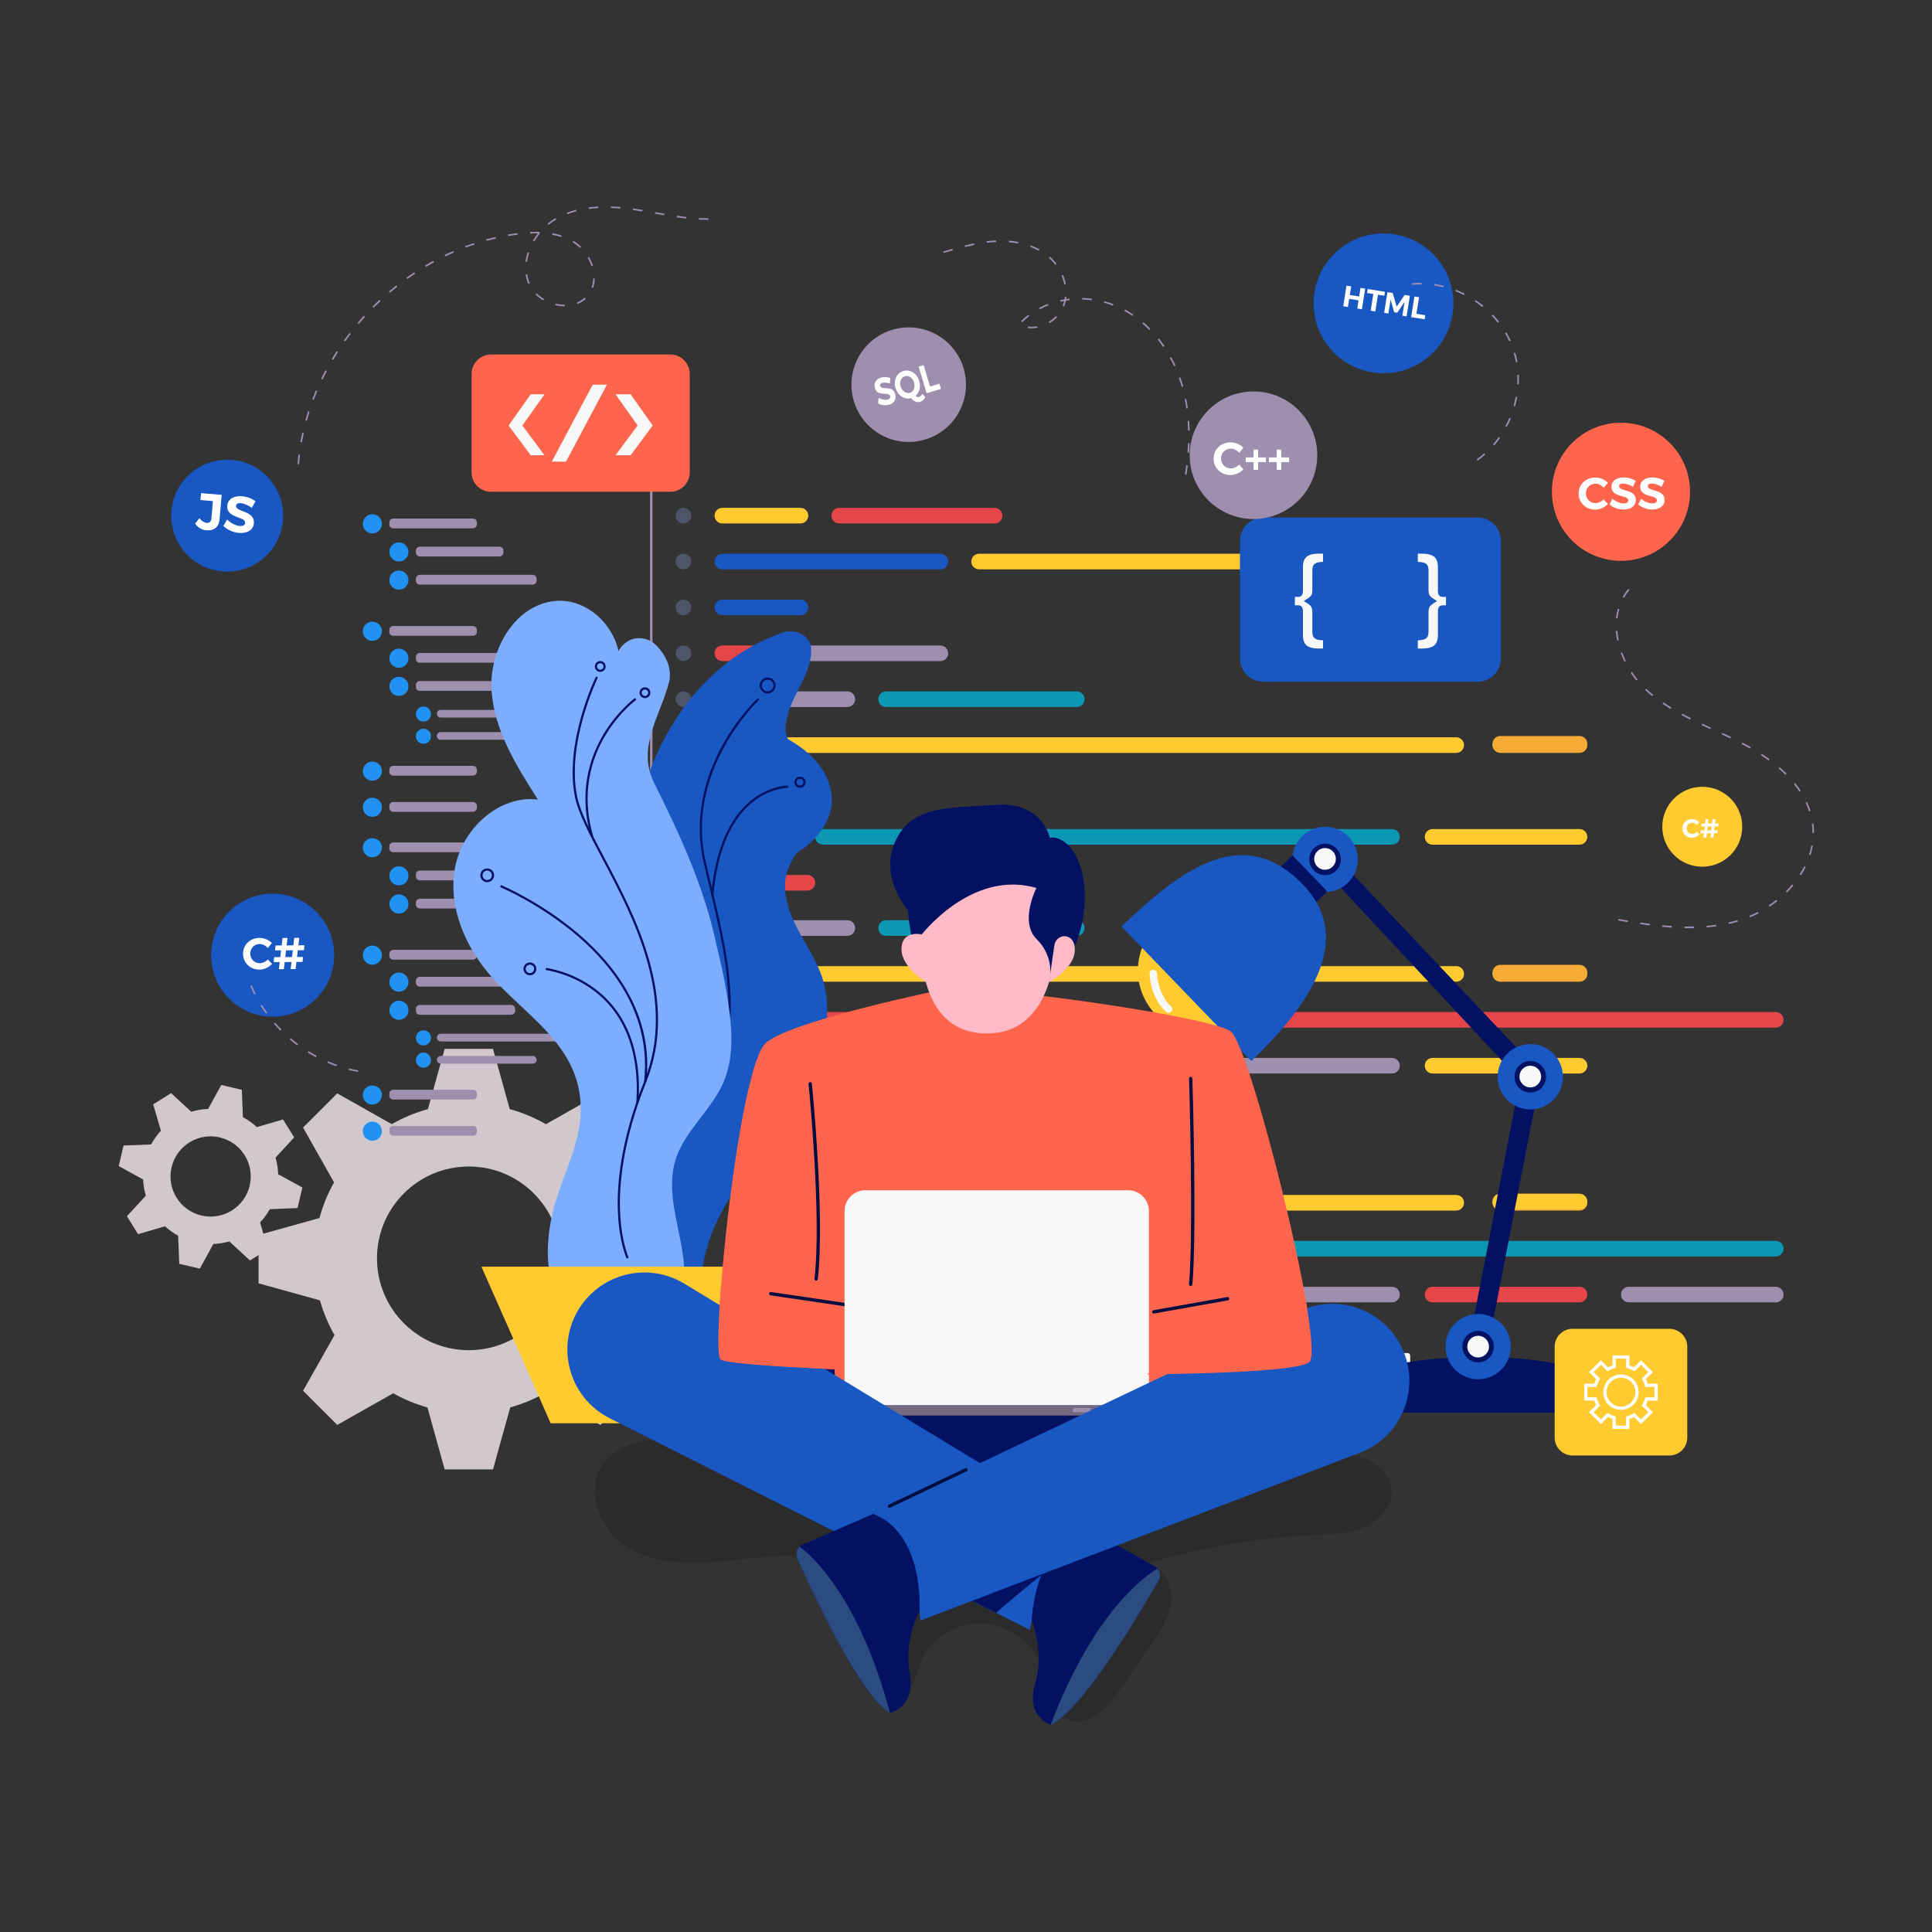 <?xml version="1.0" encoding="utf-8"?>
<!-- Generator: Adobe Illustrator 16.0.3, SVG Export Plug-In . SVG Version: 6.00 Build 0)  -->
<!DOCTYPE svg PUBLIC "-//W3C//DTD SVG 1.1//EN" "http://www.w3.org/Graphics/SVG/1.1/DTD/svg11.dtd">
<svg version="1.1" id="Layer_1" xmlns="http://www.w3.org/2000/svg" xmlns:xlink="http://www.w3.org/1999/xlink" x="0px" y="0px"
	 width="2000px" height="2000px" viewBox="0 0 2000 2000" enable-background="new 0 0 2000 2000" xml:space="preserve">
<rect x="0" y="0" width="2000" height="2000" fill="#333333" stroke="none"/>
<g>
	<g>
		<path fill="#D1C8CE" d="M703.007,1328.485v-50.041l-63.042-17.511c-3.508-13.04-8.618-25.422-15.112-36.921l32.09-56.775
			l-35.384-35.383l-56.45,31.906c-11.633-6.697-24.19-11.965-37.428-15.587l-17.329-62.384h-50.04l-17.329,62.384
			c-13.238,3.622-25.796,8.89-37.429,15.587l-56.45-31.907l-35.384,35.384l32.09,56.775c-6.494,11.499-11.604,23.882-15.114,36.921
			l-63.04,17.511v50.041l63.548,17.652c3.576,12.689,8.659,24.748,15.074,35.95l-32.559,57.604l35.383,35.384l57.932-32.744
			c11.069,6.217,22.949,11.157,35.446,14.62l17.83,64.188h50.04l17.83-64.188c12.497-3.463,24.376-8.403,35.446-14.62l57.931,32.744
			l35.384-35.384l-32.559-57.604c6.417-11.206,11.517-23.261,15.093-35.956L703.007,1328.485z M485.333,1397.707
			c-52.509,0-95.076-42.566-95.076-95.076c0-52.509,42.567-95.076,95.076-95.076s95.076,42.567,95.076,95.076
			C580.409,1355.141,537.842,1397.707,485.333,1397.707z"/>
		<path fill="#D1C8CE" d="M308.016,1250.593l4.996-21.278l-25.059-13.74c-0.19-5.895-1.127-11.67-2.74-17.207l19.313-20.938
			l-11.514-18.578l-27.189,7.932c-4.278-4.009-9.092-7.503-14.359-10.364l-1.141-28.257l-21.278-4.995l-13.596,24.797
			c-5.991,0.219-11.856,1.205-17.471,2.891l-20.818-19.202l-18.578,11.514l7.977,27.345c-3.909,4.242-7.318,8.997-10.112,14.191
			l-28.554,1.152l-4.996,21.278l25.26,13.851c0.254,5.753,1.211,11.388,2.821,16.791l-19.595,21.244l11.514,18.579l27.902-8.141
			c4.086,3.749,8.645,7.035,13.613,9.755l1.174,29.074l21.278,4.995l13.989-25.514c5.66-0.225,11.205-1.14,16.532-2.678
			l21.365,19.706l18.579-11.514l-8.094-27.744c3.847-4.125,7.219-8.741,10.007-13.783L308.016,1250.593z M208.546,1258.297
			c-22.328-5.242-36.179-27.592-30.937-49.92c5.242-22.328,27.592-36.179,49.919-30.937c22.328,5.242,36.179,27.592,30.937,49.92
			C253.224,1249.688,230.874,1263.539,208.546,1258.297z"/>
	</g>
	<g>
		<rect x="672.916" y="495.622" fill="#9E8FAE" width="2.524" height="982.769"/>
		<g>
			<path fill="#2191F2" d="M385.45,552.182L385.45,552.182c-5.472,0-9.909-4.437-9.909-9.909l0,0c0-5.473,4.437-9.909,9.909-9.909
				l0,0c5.473,0,9.909,4.437,9.909,9.909l0,0C395.359,547.746,390.922,552.182,385.45,552.182z"/>
			<path fill="#9E8FAE" d="M489.648,546.924h-82.615c-2.204,0-3.99-1.787-3.99-3.99v-2.131c0-2.204,1.786-3.99,3.99-3.99h82.615
				c2.204,0,3.99,1.787,3.99,3.99v2.131C493.638,545.138,491.852,546.924,489.648,546.924z"/>
			<path fill="#2191F2" d="M385.45,663.403L385.45,663.403c-5.472,0-9.909-4.437-9.909-9.909l0,0c0-5.473,4.437-9.909,9.909-9.909
				l0,0c5.473,0,9.909,4.436,9.909,9.909l0,0C395.359,658.967,390.922,663.403,385.45,663.403z"/>
			<path fill="#9E8FAE" d="M489.648,658.146h-82.615c-2.204,0-3.99-1.786-3.99-3.99v-2.13c0-2.204,1.786-3.99,3.99-3.99h82.615
				c2.204,0,3.99,1.786,3.99,3.99v2.13C493.638,656.359,491.852,658.146,489.648,658.146z"/>
			<path fill="#2191F2" d="M385.45,808.193L385.45,808.193c-5.472,0-9.909-4.437-9.909-9.909l0,0c0-5.473,4.437-9.909,9.909-9.909
				l0,0c5.473,0,9.909,4.437,9.909,9.909l0,0C395.359,803.757,390.922,808.193,385.45,808.193z"/>
			<path fill="#9E8FAE" d="M489.648,802.936h-82.615c-2.204,0-3.99-1.786-3.99-3.99v-2.131c0-2.204,1.786-3.99,3.99-3.99h82.615
				c2.204,0,3.99,1.786,3.99,3.99v2.131C493.638,801.149,491.852,802.936,489.648,802.936z"/>
			<path fill="#2191F2" d="M385.45,845.604L385.45,845.604c-5.472,0-9.909-4.436-9.909-9.909l0,0c0-5.473,4.437-9.909,9.909-9.909
				l0,0c5.473,0,9.909,4.436,9.909,9.909l0,0C395.359,841.168,390.922,845.604,385.45,845.604z"/>
			<path fill="#9E8FAE" d="M489.648,840.346h-82.615c-2.204,0-3.99-1.786-3.99-3.99v-2.131c0-2.204,1.786-3.99,3.99-3.99h82.615
				c2.204,0,3.99,1.787,3.99,3.99v2.131C493.638,838.56,491.852,840.346,489.648,840.346z"/>
			<path fill="#2191F2" d="M412.952,581.302L412.952,581.302c-5.472,0-9.909-4.437-9.909-9.909l0,0c0-5.472,4.437-9.909,9.909-9.909
				l0,0c5.473,0,9.909,4.437,9.909,9.909l0,0C422.861,576.865,418.424,581.302,412.952,581.302z"/>
			<path fill="#9E8FAE" d="M517.15,576.044h-82.615c-2.204,0-3.99-1.787-3.99-3.99v-2.131c0-2.204,1.787-3.99,3.99-3.99h82.615
				c2.204,0,3.99,1.786,3.99,3.99v2.131C521.14,574.257,519.354,576.044,517.15,576.044z"/>
			<path fill="#2191F2" d="M412.952,610.421L412.952,610.421c-5.472,0-9.909-4.436-9.909-9.909l0,0c0-5.473,4.437-9.909,9.909-9.909
				l0,0c5.473,0,9.909,4.436,9.909,9.909l0,0C422.861,605.985,418.424,610.421,412.952,610.421z"/>
			<path fill="#9E8FAE" d="M551.527,605.164H434.535c-2.204,0-3.99-1.786-3.99-3.99v-2.131c0-2.204,1.787-3.99,3.99-3.99h116.992
				c2.204,0,3.99,1.787,3.99,3.99v2.131C555.517,603.377,553.731,605.164,551.527,605.164z"/>
			<path fill="#2191F2" d="M412.952,691.31L412.952,691.31c-5.472,0-9.909-4.436-9.909-9.909l0,0c0-5.472,4.437-9.909,9.909-9.909
				l0,0c5.473,0,9.909,4.437,9.909,9.909l0,0C422.861,686.874,418.424,691.31,412.952,691.31z"/>
			<path fill="#9E8FAE" d="M578.625,686.052h-144.09c-2.204,0-3.99-1.786-3.99-3.99v-2.131c0-2.204,1.787-3.99,3.99-3.99h144.09
				c2.204,0,3.99,1.787,3.99,3.99v2.131C582.615,684.266,580.829,686.052,578.625,686.052z"/>
			<path fill="#2191F2" d="M412.952,720.43L412.952,720.43c-5.472,0-9.909-4.437-9.909-9.909l0,0c0-5.472,4.437-9.909,9.909-9.909
				l0,0c5.473,0,9.909,4.437,9.909,9.909l0,0C422.861,715.993,418.424,720.43,412.952,720.43z"/>
			<path fill="#9E8FAE" d="M529.283,715.172h-94.748c-2.204,0-3.99-1.787-3.99-3.99v-2.131c0-2.204,1.787-3.99,3.99-3.99h94.748
				c2.204,0,3.99,1.787,3.99,3.99v2.131C533.273,713.385,531.487,715.172,529.283,715.172z"/>
			<path fill="#2191F2" d="M438.366,746.991L438.366,746.991c-4.319,0-7.821-3.501-7.821-7.821l0,0c0-4.319,3.501-7.82,7.821-7.82
				l0,0c4.319,0,7.82,3.501,7.82,7.82l0,0C446.186,743.489,442.685,746.991,438.366,746.991z"/>
			<path fill="#9E8FAE" d="M617.451,742.841h-161.21c-2.204,0-3.99-1.786-3.99-3.99l0,0c0-2.204,1.787-3.99,3.99-3.99h161.21
				c2.204,0,3.99,1.786,3.99,3.99l0,0C621.441,741.055,619.655,742.841,617.451,742.841z"/>
			<path fill="#2191F2" d="M438.366,769.974L438.366,769.974c-4.319,0-7.821-3.501-7.821-7.821l0,0c0-4.319,3.501-7.82,7.821-7.82
				l0,0c4.319,0,7.82,3.501,7.82,7.82l0,0C446.186,766.472,442.685,769.974,438.366,769.974z"/>
			<path fill="#9E8FAE" d="M551.527,765.824h-95.286c-2.204,0-3.99-1.786-3.99-3.99l0,0c0-2.204,1.787-3.99,3.99-3.99h95.286
				c2.204,0,3.99,1.787,3.99,3.99l0,0C555.517,764.038,553.731,765.824,551.527,765.824z"/>
		</g>
		<g>
			<path fill="#2191F2" d="M385.45,887.466L385.45,887.466c-5.472,0-9.909-4.437-9.909-9.909l0,0c0-5.472,4.437-9.909,9.909-9.909
				l0,0c5.473,0,9.909,4.437,9.909,9.909l0,0C395.359,883.029,390.922,887.466,385.45,887.466z"/>
			<path fill="#9E8FAE" d="M489.648,882.208h-82.615c-2.204,0-3.99-1.787-3.99-3.99v-2.131c0-2.204,1.786-3.99,3.99-3.99h82.615
				c2.204,0,3.99,1.786,3.99,3.99v2.131C493.638,880.421,491.852,882.208,489.648,882.208z"/>
			<path fill="#2191F2" d="M385.45,998.687L385.45,998.687c-5.472,0-9.909-4.436-9.909-9.909l0,0c0-5.473,4.437-9.909,9.909-9.909
				l0,0c5.473,0,9.909,4.436,9.909,9.909l0,0C395.359,994.251,390.922,998.687,385.45,998.687z"/>
			<path fill="#9E8FAE" d="M489.648,993.429h-82.615c-2.204,0-3.99-1.786-3.99-3.99v-2.131c0-2.204,1.786-3.99,3.99-3.99h82.615
				c2.204,0,3.99,1.786,3.99,3.99v2.131C493.638,991.643,491.852,993.429,489.648,993.429z"/>
			<path fill="#2191F2" d="M385.45,1143.478L385.45,1143.478c-5.472,0-9.909-4.437-9.909-9.909l0,0c0-5.473,4.437-9.909,9.909-9.909
				l0,0c5.473,0,9.909,4.437,9.909,9.909l0,0C395.359,1139.041,390.922,1143.478,385.45,1143.478z"/>
			<path fill="#9E8FAE" d="M489.648,1138.22h-82.615c-2.204,0-3.99-1.787-3.99-3.99v-2.131c0-2.204,1.786-3.99,3.99-3.99h82.615
				c2.204,0,3.99,1.786,3.99,3.99v2.131C493.638,1136.433,491.852,1138.22,489.648,1138.22z"/>
			<path fill="#2191F2" d="M385.45,1180.888L385.45,1180.888c-5.472,0-9.909-4.437-9.909-9.908l0,0c0-5.473,4.437-9.909,9.909-9.909
				l0,0c5.473,0,9.909,4.437,9.909,9.909l0,0C395.359,1176.451,390.922,1180.888,385.45,1180.888z"/>
			<path fill="#9E8FAE" d="M489.648,1175.63h-82.615c-2.204,0-3.99-1.786-3.99-3.989v-2.131c0-2.204,1.786-3.99,3.99-3.99h82.615
				c2.204,0,3.99,1.786,3.99,3.99v2.131C493.638,1173.844,491.852,1175.63,489.648,1175.63z"/>
			<path fill="#2191F2" d="M412.952,916.585L412.952,916.585c-5.472,0-9.909-4.436-9.909-9.909l0,0c0-5.473,4.437-9.909,9.909-9.909
				l0,0c5.473,0,9.909,4.437,9.909,9.909l0,0C422.861,912.149,418.424,916.585,412.952,916.585z"/>
			<path fill="#9E8FAE" d="M517.15,911.328h-82.615c-2.204,0-3.99-1.786-3.99-3.99v-2.131c0-2.204,1.787-3.99,3.99-3.99h82.615
				c2.204,0,3.99,1.786,3.99,3.99v2.131C521.14,909.542,519.354,911.328,517.15,911.328z"/>
			<path fill="#2191F2" d="M412.952,945.705L412.952,945.705c-5.472,0-9.909-4.436-9.909-9.909l0,0c0-5.472,4.437-9.909,9.909-9.909
				l0,0c5.473,0,9.909,4.437,9.909,9.909l0,0C422.861,941.269,418.424,945.705,412.952,945.705z"/>
			<path fill="#9E8FAE" d="M551.527,940.447H434.535c-2.204,0-3.99-1.786-3.99-3.99v-2.131c0-2.204,1.787-3.99,3.99-3.99h116.992
				c2.204,0,3.99,1.787,3.99,3.99v2.131C555.517,938.661,553.731,940.447,551.527,940.447z"/>
			<path fill="#2191F2" d="M412.952,1026.594L412.952,1026.594c-5.472,0-9.909-4.437-9.909-9.909l0,0
				c0-5.473,4.437-9.908,9.909-9.908l0,0c5.473,0,9.909,4.436,9.909,9.908l0,0C422.861,1022.157,418.424,1026.594,412.952,1026.594z
				"/>
			<path fill="#9E8FAE" d="M578.625,1021.336h-144.09c-2.204,0-3.99-1.787-3.99-3.99v-2.131c0-2.204,1.787-3.99,3.99-3.99h144.09
				c2.204,0,3.99,1.786,3.99,3.99v2.131C582.615,1019.549,580.829,1021.336,578.625,1021.336z"/>
			<path fill="#2191F2" d="M412.952,1055.713L412.952,1055.713c-5.472,0-9.909-4.436-9.909-9.908l0,0
				c0-5.473,4.437-9.909,9.909-9.909l0,0c5.473,0,9.909,4.437,9.909,9.909l0,0C422.861,1051.277,418.424,1055.713,412.952,1055.713z
				"/>
			<path fill="#9E8FAE" d="M529.283,1050.456h-94.748c-2.204,0-3.99-1.787-3.99-3.99v-2.131c0-2.204,1.787-3.99,3.99-3.99h94.748
				c2.204,0,3.99,1.786,3.99,3.99v2.131C533.273,1048.669,531.487,1050.456,529.283,1050.456z"/>
			<path fill="#2191F2" d="M438.366,1082.274L438.366,1082.274c-4.319,0-7.821-3.501-7.821-7.82l0,0
				c0-4.319,3.501-7.821,7.821-7.821l0,0c4.319,0,7.82,3.502,7.82,7.821l0,0C446.186,1078.773,442.685,1082.274,438.366,1082.274z"
				/>
			<path fill="#9E8FAE" d="M617.451,1078.125h-161.21c-2.204,0-3.99-1.787-3.99-3.99l0,0c0-2.204,1.787-3.99,3.99-3.99h161.21
				c2.204,0,3.99,1.786,3.99,3.99l0,0C621.441,1076.338,619.655,1078.125,617.451,1078.125z"/>
			<path fill="#2191F2" d="M438.366,1105.257L438.366,1105.257c-4.319,0-7.821-3.501-7.821-7.82l0,0c0-4.319,3.501-7.82,7.821-7.82
				l0,0c4.319,0,7.82,3.501,7.82,7.82l0,0C446.186,1101.756,442.685,1105.257,438.366,1105.257z"/>
			<path fill="#9E8FAE" d="M551.527,1101.107h-95.286c-2.204,0-3.99-1.786-3.99-3.99l0,0c0-2.203,1.787-3.989,3.99-3.989h95.286
				c2.204,0,3.99,1.786,3.99,3.989l0,0C555.517,1099.321,553.731,1101.107,551.527,1101.107z"/>
		</g>
		<path fill="#4F5569" d="M707.556,541.869L707.556,541.869c-4.457,0-8.07-3.613-8.07-8.071l0,0c0-4.457,3.613-8.07,8.07-8.07l0,0
			c4.458,0,8.071,3.613,8.071,8.07l0,0C715.626,538.255,712.013,541.869,707.556,541.869z"/>
		<path fill="#FFCB30" d="M828.665,541.869h-80.894c-4.458,0-8.071-3.613-8.071-8.071l0,0c0-4.457,3.613-8.07,8.071-8.07h80.894
			c4.458,0,8.071,3.613,8.071,8.07l0,0C836.736,538.255,833.123,541.869,828.665,541.869z"/>
		<path fill="#E4464A" d="M1029.621,541.869H868.78c-4.457,0-8.07-3.613-8.07-8.071l0,0c0-4.457,3.613-8.07,8.07-8.07h160.841
			c4.457,0,8.07,3.613,8.07,8.07l0,0C1037.691,538.255,1034.078,541.869,1029.621,541.869z"/>
		<path fill="#4F5569" d="M707.556,589.372L707.556,589.372c-4.457,0-8.07-3.613-8.07-8.07l0,0c0-4.458,3.613-8.071,8.07-8.071l0,0
			c4.458,0,8.071,3.613,8.071,8.071l0,0C715.626,585.759,712.013,589.372,707.556,589.372z"/>
		<path fill="#1957C2" d="M973.461,589.372h-225.69c-4.458,0-8.071-3.613-8.071-8.07l0,0c0-4.458,3.613-8.071,8.071-8.071h225.69
			c4.458,0,8.071,3.613,8.071,8.071l0,0C981.532,585.759,977.918,589.372,973.461,589.372z"/>
		<path fill="#FFCB30" d="M1424.121,589.372h-410.545c-4.457,0-8.071-3.613-8.071-8.07l0,0c0-4.458,3.614-8.071,8.071-8.071h410.545
			c4.457,0,8.07,3.613,8.07,8.071l0,0C1432.191,585.759,1428.578,589.372,1424.121,589.372z"/>
		<path fill="#4F5569" d="M707.556,636.876L707.556,636.876c-4.457,0-8.07-3.613-8.07-8.07v0c0-4.457,3.613-8.07,8.07-8.07l0,0
			c4.458,0,8.071,3.613,8.071,8.07v0C715.626,633.263,712.013,636.876,707.556,636.876z"/>
		<path fill="#1957C2" d="M828.665,636.876h-80.894c-4.458,0-8.071-3.613-8.071-8.07v0c0-4.457,3.613-8.07,8.071-8.07h80.894
			c4.458,0,8.071,3.613,8.071,8.07v0C836.736,633.263,833.123,636.876,828.665,636.876z"/>
		<path fill="#4F5569" d="M707.556,684.38L707.556,684.38c-4.457,0-8.07-3.613-8.07-8.071l0,0c0-4.458,3.613-8.071,8.07-8.071l0,0
			c4.458,0,8.071,3.613,8.071,8.071l0,0C715.626,680.767,712.013,684.38,707.556,684.38z"/>
		<path fill="#E4464A" d="M787.785,684.38h-40.014c-4.458,0-8.071-3.613-8.071-8.071l0,0c0-4.458,3.613-8.071,8.071-8.071h40.014
			c4.458,0,8.071,3.613,8.071,8.071l0,0C795.856,680.767,792.243,684.38,787.785,684.38z"/>
		<path fill="#9E8FAE" d="M973.461,684.38H827.9c-4.458,0-8.071-3.613-8.071-8.071l0,0c0-4.458,3.613-8.071,8.071-8.071h145.561
			c4.458,0,8.071,3.613,8.071,8.071l0,0C981.532,680.767,977.918,684.38,973.461,684.38z"/>
		<path fill="#4F5569" d="M707.556,731.883L707.556,731.883c-4.457,0-8.07-3.613-8.07-8.07l0,0c0-4.458,3.613-8.071,8.07-8.071l0,0
			c4.458,0,8.071,3.613,8.071,8.071l0,0C715.626,728.27,712.013,731.883,707.556,731.883z"/>
		<path fill="#9E8FAE" d="M877.183,731.883h-80.895c-4.458,0-8.071-3.613-8.071-8.07l0,0c0-4.458,3.613-8.071,8.071-8.071h80.895
			c4.457,0,8.07,3.613,8.07,8.071l0,0C885.253,728.27,881.64,731.883,877.183,731.883z"/>
		<path fill="#0C97B3" d="M1114.703,731.883H917.298c-4.458,0-8.071-3.613-8.071-8.07l0,0c0-4.458,3.613-8.071,8.071-8.071h197.405
			c4.458,0,8.071,3.613,8.071,8.071l0,0C1122.774,728.27,1119.161,731.883,1114.703,731.883z"/>
		<path fill="#4F5569" d="M707.556,779.387L707.556,779.387c-4.457,0-8.07-3.613-8.07-8.071l0,0c0-4.457,3.613-8.071,8.07-8.071l0,0
			c4.458,0,8.071,3.614,8.071,8.071l0,0C715.626,775.774,712.013,779.387,707.556,779.387z"/>
		<path fill="#FFCB30" d="M1507.503,779.387H796.289c-4.458,0-8.071-3.613-8.071-8.071l0,0c0-4.457,3.613-8.071,8.071-8.071h711.214
			c4.457,0,8.07,3.614,8.07,8.071l0,0C1515.573,775.774,1511.96,779.387,1507.503,779.387z"/>
		<path fill="#F5AB35" d="M1635.131,779.387h-82.061c-4.457,0-8.07-3.613-8.07-8.071l0,0c0-4.457,3.613-8.071,8.07-8.071h82.061
			c4.458,0,8.071,3.614,8.071,8.071l0,0C1643.202,775.774,1639.589,779.387,1635.131,779.387z"/>
		<path fill="#F5AB35" d="M1635.131,778.044h-82.061c-4.457,0-8.07-3.613-8.07-8.071l0,0c0-4.458,3.613-8.071,8.07-8.071h82.061
			c4.458,0,8.071,3.613,8.071,8.071l0,0C1643.202,774.431,1639.589,778.044,1635.131,778.044z"/>
		<path fill="#4F5569" d="M707.556,826.891L707.556,826.891c-4.457,0-8.07-3.613-8.07-8.071l0,0c0-4.458,3.613-8.071,8.07-8.071l0,0
			c4.458,0,8.071,3.613,8.071,8.071l0,0C715.626,823.278,712.013,826.891,707.556,826.891z"/>
		<path fill="#4F5569" d="M707.556,874.395L707.556,874.395c-4.457,0-8.07-3.613-8.07-8.07l0,0c0-4.458,3.613-8.071,8.07-8.071l0,0
			c4.458,0,8.071,3.613,8.071,8.071l0,0C715.626,870.781,712.013,874.395,707.556,874.395z"/>
		<path fill="#0C97B3" d="M1440.992,874.395H852.014c-4.458,0-8.071-3.613-8.071-8.07l0,0c0-4.458,3.613-8.071,8.071-8.071h588.979
			c4.457,0,8.071,3.613,8.071,8.071l0,0C1449.063,870.781,1445.449,874.395,1440.992,874.395z"/>
		<path fill="#FFCB30" d="M1635.131,874.395h-152.166c-4.457,0-8.07-3.613-8.07-8.07l0,0c0-4.458,3.613-8.071,8.07-8.071h152.166
			c4.458,0,8.071,3.613,8.071,8.071l0,0C1643.202,870.781,1639.589,874.395,1635.131,874.395z"/>
		<path fill="#4F5569" d="M707.556,921.898L707.556,921.898c-4.457,0-8.07-3.613-8.07-8.071l0,0c0-4.458,3.613-8.071,8.07-8.071l0,0
			c4.458,0,8.071,3.613,8.071,8.071l0,0C715.626,918.285,712.013,921.898,707.556,921.898z"/>
		<path fill="#E4464A" d="M835.872,921.898h-39.583c-4.458,0-8.071-3.613-8.071-8.071l0,0c0-4.458,3.613-8.071,8.071-8.071h39.583
			c4.458,0,8.071,3.613,8.071,8.071l0,0C843.943,918.285,840.33,921.898,835.872,921.898z"/>
		<path fill="#4F5569" d="M707.556,968.776L707.556,968.776c-4.457,0-8.07-3.613-8.07-8.07l0,0c0-4.458,3.613-8.071,8.07-8.071l0,0
			c4.458,0,8.071,3.613,8.071,8.071l0,0C715.626,965.163,712.013,968.776,707.556,968.776z"/>
		<path fill="#9E8FAE" d="M877.183,968.776h-80.895c-4.458,0-8.071-3.613-8.071-8.07l0,0c0-4.458,3.613-8.071,8.071-8.071h80.895
			c4.457,0,8.07,3.613,8.07,8.071l0,0C885.253,965.163,881.64,968.776,877.183,968.776z"/>
		<path fill="#0C97B3" d="M1114.703,968.776H917.298c-4.458,0-8.071-3.613-8.071-8.07l0,0c0-4.458,3.613-8.071,8.071-8.071h197.405
			c4.458,0,8.071,3.613,8.071,8.071l0,0C1122.774,965.163,1119.161,968.776,1114.703,968.776z"/>
		<path fill="#4F5569" d="M707.556,1016.28L707.556,1016.28c-4.457,0-8.07-3.613-8.07-8.07l0,0c0-4.458,3.613-8.071,8.07-8.071l0,0
			c4.458,0,8.071,3.613,8.071,8.071l0,0C715.626,1012.667,712.013,1016.28,707.556,1016.28z"/>
		<path fill="#FFCB30" d="M1507.503,1016.28H796.289c-4.458,0-8.071-3.613-8.071-8.07l0,0c0-4.458,3.613-8.071,8.071-8.071h711.214
			c4.457,0,8.07,3.613,8.07,8.071l0,0C1515.573,1012.667,1511.96,1016.28,1507.503,1016.28z"/>
		<path fill="#F5AB35" d="M1635.131,1016.28h-82.061c-4.457,0-8.07-3.613-8.07-8.07l0,0c0-4.458,3.613-8.071,8.07-8.071h82.061
			c4.458,0,8.071,3.613,8.071,8.071l0,0C1643.202,1012.667,1639.589,1016.28,1635.131,1016.28z"/>
		<path fill="#F5AB35" d="M1635.131,1014.938h-82.061c-4.457,0-8.07-3.613-8.07-8.07l0,0c0-4.458,3.613-8.071,8.07-8.071h82.061
			c4.458,0,8.071,3.613,8.071,8.071l0,0C1643.202,1011.324,1639.589,1014.938,1635.131,1014.938z"/>
		<path fill="#4F5569" d="M707.556,1063.784L707.556,1063.784c-4.457,0-8.07-3.613-8.07-8.071l0,0c0-4.457,3.613-8.07,8.07-8.07l0,0
			c4.458,0,8.071,3.613,8.071,8.07l0,0C715.626,1060.171,712.013,1063.784,707.556,1063.784z"/>
		<path fill="#E4464A" d="M1838.258,1063.784H852.014c-4.458,0-8.071-3.613-8.071-8.071l0,0c0-4.457,3.613-8.07,8.071-8.07h986.244
			c4.457,0,8.07,3.613,8.07,8.07l0,0C1846.328,1060.171,1842.715,1063.784,1838.258,1063.784z"/>
		<path fill="#4F5569" d="M707.556,1111.288L707.556,1111.288c-4.457,0-8.07-3.614-8.07-8.071l0,0c0-4.457,3.613-8.07,8.07-8.07l0,0
			c4.458,0,8.071,3.613,8.071,8.07l0,0C715.626,1107.674,712.013,1111.288,707.556,1111.288z"/>
		<path fill="#0C97B3" d="M1016.469,1111.288H852.014c-4.458,0-8.071-3.614-8.071-8.071l0,0c0-4.457,3.613-8.07,8.071-8.07h164.455
			c4.457,0,8.07,3.613,8.07,8.07l0,0C1024.539,1107.674,1020.926,1111.288,1016.469,1111.288z"/>
		<path fill="#9E8FAE" d="M1440.992,1111.288h-376.717c-4.457,0-8.07-3.614-8.07-8.071l0,0c0-4.457,3.613-8.07,8.07-8.07h376.717
			c4.457,0,8.071,3.613,8.071,8.07l0,0C1449.063,1107.674,1445.449,1111.288,1440.992,1111.288z"/>
		<path fill="#FFCB30" d="M1635.131,1111.288h-152.166c-4.457,0-8.07-3.614-8.07-8.071l0,0c0-4.457,3.613-8.07,8.07-8.07h152.166
			c4.458,0,8.071,3.613,8.071,8.07l0,0C1643.202,1107.674,1639.589,1111.288,1635.131,1111.288z"/>
		<path fill="#4F5569" d="M707.556,1158.791L707.556,1158.791c-4.457,0-8.07-3.613-8.07-8.07l0,0c0-4.457,3.613-8.07,8.07-8.07l0,0
			c4.458,0,8.071,3.613,8.071,8.07l0,0C715.626,1155.178,712.013,1158.791,707.556,1158.791z"/>
		<path fill="#F5AB35" d="M835.872,1158.791h-39.583c-4.458,0-8.071-3.613-8.071-8.07l0,0c0-4.457,3.613-8.07,8.071-8.07h39.583
			c4.458,0,8.071,3.613,8.071,8.07l0,0C843.943,1155.178,840.33,1158.791,835.872,1158.791z"/>
		<path fill="#4F5569" d="M707.556,1205.67L707.556,1205.67c-4.457,0-8.07-3.613-8.07-8.071l0,0c0-4.457,3.613-8.07,8.07-8.07l0,0
			c4.458,0,8.071,3.613,8.071,8.07l0,0C715.626,1202.057,712.013,1205.67,707.556,1205.67z"/>
		<path fill="#9E8FAE" d="M877.183,1205.67h-80.895c-4.458,0-8.071-3.613-8.071-8.071l0,0c0-4.457,3.613-8.07,8.071-8.07h80.895
			c4.457,0,8.07,3.613,8.07,8.07l0,0C885.253,1202.057,881.64,1205.67,877.183,1205.67z"/>
		<path fill="#0C97B3" d="M1114.703,1205.67H917.298c-4.458,0-8.071-3.613-8.071-8.071l0,0c0-4.457,3.613-8.07,8.071-8.07h197.405
			c4.458,0,8.071,3.613,8.071,8.07l0,0C1122.774,1202.057,1119.161,1205.67,1114.703,1205.67z"/>
		<path fill="#4F5569" d="M707.556,1253.173L707.556,1253.173c-4.457,0-8.07-3.613-8.07-8.07l0,0c0-4.457,3.613-8.07,8.07-8.07l0,0
			c4.458,0,8.071,3.613,8.071,8.07l0,0C715.626,1249.56,712.013,1253.173,707.556,1253.173z"/>
		<path fill="#FFCB30" d="M1507.503,1253.173H796.289c-4.458,0-8.071-3.613-8.071-8.07l0,0c0-4.457,3.613-8.07,8.071-8.07h711.214
			c4.457,0,8.07,3.613,8.07,8.07l0,0C1515.573,1249.56,1511.96,1253.173,1507.503,1253.173z"/>
		<path fill="#F5AB35" d="M1635.131,1253.173h-82.061c-4.457,0-8.07-3.613-8.07-8.07l0,0c0-4.457,3.613-8.07,8.07-8.07h82.061
			c4.458,0,8.071,3.613,8.071,8.07l0,0C1643.202,1249.56,1639.589,1253.173,1635.131,1253.173z"/>
		<path fill="#FFCB30" d="M1635.131,1251.83h-82.061c-4.457,0-8.07-3.613-8.07-8.07l0,0c0-4.457,3.613-8.07,8.07-8.07h82.061
			c4.458,0,8.071,3.613,8.071,8.07l0,0C1643.202,1248.217,1639.589,1251.83,1635.131,1251.83z"/>
		<path fill="#4F5569" d="M707.556,1300.677L707.556,1300.677c-4.457,0-8.07-3.613-8.07-8.07l0,0c0-4.457,3.613-8.07,8.07-8.07l0,0
			c4.458,0,8.071,3.613,8.071,8.07l0,0C715.626,1297.063,712.013,1300.677,707.556,1300.677z"/>
		<path fill="#0C97B3" d="M1838.258,1300.677H852.014c-4.458,0-8.071-3.613-8.071-8.07l0,0c0-4.457,3.613-8.07,8.071-8.07h986.244
			c4.457,0,8.07,3.613,8.07,8.07l0,0C1846.328,1297.063,1842.715,1300.677,1838.258,1300.677z"/>
		<path fill="#4F5569" d="M707.556,1348.181L707.556,1348.181c-4.457,0-8.07-3.613-8.07-8.07l0,0c0-4.458,3.613-8.071,8.07-8.071
			l0,0c4.458,0,8.071,3.613,8.071,8.071l0,0C715.626,1344.567,712.013,1348.181,707.556,1348.181z"/>
		<path fill="#9E8FAE" d="M1440.992,1348.181H852.014c-4.458,0-8.071-3.613-8.071-8.07l0,0c0-4.458,3.613-8.071,8.071-8.071h588.979
			c4.457,0,8.071,3.613,8.071,8.071l0,0C1449.063,1344.567,1445.449,1348.181,1440.992,1348.181z"/>
		<path fill="#E4464A" d="M1635.131,1348.181h-152.166c-4.457,0-8.07-3.613-8.07-8.07l0,0c0-4.458,3.613-8.071,8.07-8.071h152.166
			c4.458,0,8.071,3.613,8.071,8.071l0,0C1643.202,1344.567,1639.589,1348.181,1635.131,1348.181z"/>
		<path fill="#9E8FAE" d="M1838.258,1348.181h-152.166c-4.457,0-8.071-3.613-8.071-8.07l0,0c0-4.458,3.614-8.071,8.071-8.071
			h152.166c4.457,0,8.07,3.613,8.07,8.071l0,0C1846.328,1344.567,1842.715,1348.181,1838.258,1348.181z"/>
		<path fill="#4F5569" d="M707.556,1395.685L707.556,1395.685c-4.457,0-8.07-3.613-8.07-8.071l0,0c0-4.457,3.613-8.07,8.07-8.07l0,0
			c4.458,0,8.071,3.613,8.071,8.07l0,0C715.626,1392.071,712.013,1395.685,707.556,1395.685z"/>
		<path fill="#F5AB35" d="M835.872,1395.685h-39.583c-4.458,0-8.071-3.613-8.071-8.071l0,0c0-4.457,3.613-8.07,8.071-8.07h39.583
			c4.458,0,8.071,3.613,8.071,8.07l0,0C843.943,1392.071,840.33,1395.685,835.872,1395.685z"/>
	</g>
	<g>
		<path fill="#1957C2" d="M659.71,1318.63c-18.081-20.559-18.353-52.015-8.856-77.693s27.119-47.353,42.698-69.866
			c15.58-22.513,29.744-47.599,30.62-74.963c1.627-50.764-41.31-90.899-58.965-138.521c-4.473-12.064-7.249-24.549-8.561-37.229
			c-10.807-107.896,47.929-228.307,152.187-265.017c13.216-5.874,30.836,2.937,30.836,16.153
			c1.469,29.368-26.431,52.863-26.431,83.7c0,2.937,1.468,8.811,2.937,10.279c52.863,29.369,63.142,82.231,8.811,117.474
			c-4.405,4.405-5.874,10.279-8.946,15.704c-3.653,9.363-4.08,19.378-2.49,29.307c1.589,9.929,5.197,19.773,9.618,28.793
			c8.841,18.04,20.881,34.59,27.418,53.587c17.863,51.908-8.944,108.3-40.806,153.002c-31.863,44.703-70.731,87.721-81.13,141.622
			c-3.331,17.264-3.685,35.498-11.462,51.266c-7.777,15.769-26.624,28.227-42.771,21.271c-1.069-4.738-2.139-9.478-3.209-14.216"/>
		<path fill="#031162" d="M704.808,1157.92l-1.444-1.741c73.456-60.913,51.607-152.157,30.477-240.396
			c-1.822-7.61-3.643-15.213-5.404-22.793c-11.712-50.413,4.177-94.075,19.568-121.825c16.661-30.036,36.368-48.435,36.565-48.617
			l1.535,1.659c-0.778,0.721-77.57,73.131-55.466,168.272c1.759,7.574,3.579,15.172,5.4,22.777
			C757.331,1004.168,779.347,1096.106,704.808,1157.92z"/>
		<path fill="#7DADFF" d="M508.807,1011.168c-27.098-30.685-45.074-72.173-37.864-112.47c7.209-40.297,45.196-75.82,85.852-71.039
			c-22.588-35.282-45.885-72.685-48.023-114.524c-2.138-41.838,25.548-88.337,67.349-91.125
			c17.744-1.183,34.881,6.972,47.037,19.834c12.402,13.495,19.745,31.116,18.276,48.737c-8.811-11.748,2.937-26.432,14.685-29.368
			c7.342-1.469,14.684,0,20.558,4.405c11.748,10.279,19.089,24.963,16.153,39.647c-8.811,35.242-33.774,67.547-16.153,104.258
			c27.9,55.8,52.863,110.131,65.475,170.707c2.467,9.832,4.771,19.724,6.792,29.673c2.026,9.95,3.769,19.958,5.223,30.008
			c3.881,26.829,5.535,55.182-5.089,80.122c-12.652,29.702-41.342,51.2-50.284,82.222c-14.184,49.207,25.811,105.699,1.879,150.971
			c-17.335,32.792-63.889,38.739-94.299,21.886c-43.355-24.028-44.428-80.962-33.376-123.561
			c10.442-40.249,33.466-74.916,27.079-118.817c-2.218-15.247-7.659-28.463-15.085-40.423
			C565.75,1061.326,533.184,1038.773,508.807,1011.168z"/>
		<polygon fill="#FFCB30" points="498.372,1311.257 801.192,1311.257 719.799,1473.389 570.064,1473.389 		"/>
		<path fill="#031162" d="M648.761,1302.93c-0.31-0.652-7.585-16.348-9.055-46.94c-1.352-28.141,2.255-74.678,27.109-136.561
			c33.934-84.487-10.723-168.951-43.329-230.624c-13.291-25.139-24.769-46.849-28.191-63.389
			c-11.691-56.505,21.295-124.375,21.629-125.054l2.028,0.999c-0.331,0.672-32.975,67.861-21.444,123.597
			c3.357,16.224,14.766,37.804,27.976,62.79c32.813,62.064,77.752,147.063,43.429,232.523
			c-24.667,61.415-28.275,107.553-26.958,135.441c1.426,30.2,8.774,46.094,8.848,46.25L648.761,1302.93z"/>
		<path fill="#031162" d="M668.988,1119.982l-2.246-0.264c4.434-37.968-3.873-94.919-68.63-150.626
			c-38.816-33.392-80.045-50.67-80.458-50.841l0.866-2.088c0.415,0.172,41.979,17.59,81.067,51.215
			C635.745,998.484,677.136,1050.208,668.988,1119.982z"/>
		<path fill="#031162" d="M612.159,867.069c-14.176-47.196-1.123-83.999,12.323-106.563c14.56-24.431,32.743-37.908,32.925-38.042
			l1.336,1.824c-0.179,0.131-18.045,13.387-32.365,37.452c-13.187,22.16-25.982,58.308-12.055,104.677L612.159,867.069z"/>
		<path fill="#031162" d="M660.976,1141.398l-2.256-0.153c2.441-35.747-3.161-84.808-43.706-115.524
			c-24.245-18.369-49.812-21.489-50.067-21.519l0.259-2.246c0.261,0.031,26.442,3.227,51.173,21.963
			C657.729,1055.246,663.454,1105.096,660.976,1141.398z"/>
		<path fill="#031162" d="M738.57,926.1l-2.253-0.197c2.832-32.332,12.638-75.722,43.265-98.818
			c18.427-13.896,35.399-13.795,36.12-13.795l-0.032,2.261c-0.179,0.035-17.035-0.06-34.851,13.434
			C750.949,851.606,741.356,894.282,738.57,926.1z"/>
		<path fill="#031162" d="M504.36,913.242c-3.926,0-7.119-3.193-7.119-7.119s3.193-7.119,7.119-7.119s7.119,3.193,7.119,7.119
			S508.286,913.242,504.36,913.242z M504.36,901.265c-2.679,0-4.858,2.179-4.858,4.858s2.179,4.858,4.858,4.858
			c2.679,0,4.858-2.179,4.858-4.858S507.039,901.265,504.36,901.265z"/>
		<path fill="#031162" d="M828.167,815.549c-3.187,0-5.78-2.593-5.78-5.781c0-3.188,2.593-5.78,5.78-5.78
			c3.188,0,5.781,2.593,5.781,5.78C833.947,812.957,831.354,815.549,828.167,815.549z M828.167,806.249
			c-1.94,0-3.519,1.579-3.519,3.52c0,1.941,1.579,3.52,3.519,3.52c1.941,0,3.52-1.579,3.52-3.52
			C831.686,807.828,830.107,806.249,828.167,806.249z"/>
		<path fill="#031162" d="M548.556,1009.624c-3.66,0-6.637-2.977-6.637-6.636c0-3.66,2.978-6.637,6.637-6.637
			s6.637,2.977,6.637,6.637C555.193,1006.647,552.216,1009.624,548.556,1009.624z M548.556,998.612
			c-2.414,0-4.376,1.963-4.376,4.376c0,2.412,1.963,4.377,4.376,4.377c2.413,0,4.376-1.965,4.376-4.377
			C552.932,1000.575,550.969,998.612,548.556,998.612z"/>
		<path fill="#031162" d="M621.391,695.53c-3.092,0-5.608-2.516-5.608-5.609c0-3.092,2.516-5.608,5.608-5.608
			c3.093,0,5.609,2.516,5.609,5.608C627,693.014,624.483,695.53,621.391,695.53z M621.391,686.574c-1.846,0-3.348,1.501-3.348,3.347
			c0,1.847,1.501,3.348,3.348,3.348c1.847,0,3.348-1.501,3.348-3.348C624.739,688.075,623.237,686.574,621.391,686.574z"/>
		<path fill="#031162" d="M667.646,722.695c-3.092,0-5.608-2.516-5.608-5.608s2.516-5.609,5.608-5.609
			c3.093,0,5.609,2.517,5.609,5.609S670.738,722.695,667.646,722.695z M667.646,713.739c-1.846,0-3.347,1.501-3.347,3.348
			c0,1.846,1.501,3.347,3.347,3.347c1.847,0,3.348-1.501,3.348-3.347C670.994,715.241,669.492,713.739,667.646,713.739z"/>
		<path fill="#031162" d="M794.663,717.85c-4.551,0-8.253-3.702-8.253-8.252c0-4.551,3.702-8.253,8.253-8.253
			c4.55,0,8.252,3.702,8.252,8.253C802.915,714.148,799.213,717.85,794.663,717.85z M794.663,703.606
			c-3.304,0-5.992,2.688-5.992,5.992c0,3.303,2.688,5.991,5.992,5.991c3.303,0,5.991-2.688,5.991-5.991
			C800.654,706.294,797.966,703.606,794.663,703.606z"/>
	</g>
	<g>
		<path fill="#FFCB30" d="M1309.587,1004.608c0,36.345-29.452,65.805-65.802,65.805c-36.345,0-65.808-29.46-65.808-65.805
			c0-36.339,29.463-65.804,65.808-65.804C1280.135,938.805,1309.587,968.269,1309.587,1004.608z"/>
		<path fill="#F8F8F8" d="M1209.613,1048.548c1.014,0,2.025-0.396,2.784-1.185c1.478-1.537,1.429-3.98-0.107-5.459
			c-14.366-13.813-14.532-33.889-14.532-34.09c0-2.132-1.729-3.86-3.86-3.86s-3.86,1.729-3.86,3.86
			c0,0.955,0.192,23.59,16.901,39.655C1207.688,1048.19,1208.65,1048.548,1209.613,1048.548z"/>
		<polygon fill="#031162" points="1519.594,1395.499 1573.538,1118.175 1366.314,895.704 1377.176,880.455 1595.313,1111.41 
			1540.75,1392.529 		"/>
		<polygon fill="#031162" points="1390.215,894.262 1414.438,919.908 1388.858,919.908 1380.528,910.965 		"/>
		<polygon fill="#031162" points="1584.545,1166.888 1567.99,1146.699 1569.023,1141.388 1589.813,1139.75 		"/>
		<path fill="#F8F8F8" d="M1459.839,1430.376c0,1.489-1.201,2.7-2.698,2.7h-35.774c-1.491,0-2.709-1.211-2.709-2.7v-27.007
			c0-1.489,1.218-2.695,2.709-2.695h35.774c1.497,0,2.698,1.206,2.698,2.695V1430.376z"/>
		<path fill="#031162" d="M1530.168,1404.839c-88.132,0-159.577,20.569-159.577,57.422h319.159
			C1689.75,1425.408,1618.308,1404.839,1530.168,1404.839z"/>
		<path fill="#031162" d="M1530.168,1427.813c-16.024,0-12.827-12.158-6.852-22.929c2.272-0.028,4.555-0.046,6.852-0.046
			c19.456,0,38.097,1.004,55.336,2.963C1576.609,1413.695,1552.933,1427.813,1530.168,1427.813z"/>
		<g>
			<path fill="#1957C2" d="M1395.201,913.984c-13.445,12.96-34.843,12.563-47.797-0.882c-12.961-13.431-12.556-34.834,0.879-47.786
				c13.439-12.952,34.836-12.561,47.794,0.881C1409.032,879.638,1408.64,901.03,1395.201,913.984z"/>
			<path fill="#031162" d="M1383.071,901.411c-6.493,6.253-16.832,6.064-23.086-0.434c-6.259-6.488-6.067-16.822,0.432-23.073
				c6.494-6.262,16.827-6.07,23.081,0.423C1389.752,884.815,1389.56,895.149,1383.071,901.411z"/>
		</g>
		<g>
			<path fill="#1957C2" d="M1617.947,1114.677c0,18.668-15.139,33.799-33.801,33.799c-18.665,0-33.798-15.131-33.798-33.799
				c0-18.67,15.133-33.795,33.798-33.795C1602.809,1080.882,1617.947,1096.007,1617.947,1114.677z"/>
			<path fill="#031162" d="M1600.473,1114.677c0,9.017-7.308,16.324-16.326,16.324c-9.01,0-16.324-7.308-16.324-16.324
				c0-9.015,7.314-16.326,16.324-16.326C1593.165,1098.351,1600.473,1105.662,1600.473,1114.677z"/>
		</g>
		<g>
			<path fill="#1957C2" d="M1563.961,1394.013c0,18.667-15.126,33.801-33.793,33.801c-18.668,0-33.796-15.134-33.796-33.801
				c0-18.665,15.128-33.798,33.796-33.798C1548.835,1360.215,1563.961,1375.348,1563.961,1394.013z"/>
			<path fill="#031162" d="M1546.494,1394.013c0,9.01-7.309,16.326-16.326,16.326s-16.326-7.316-16.326-16.326
				c0-9.013,7.309-16.323,16.326-16.323S1546.494,1385,1546.494,1394.013z"/>
		</g>
		
			<rect x="1322.58" y="900.871" transform="matrix(0.694 0.72 -0.72 0.694 1068.802 -691.944)" fill="#031162" width="51.747" height="21.143"/>
		<g>
			<path fill="#1957C2" d="M1160.988,959.129c65.76-63.383,126.825-104.485,186.219-45.088
				c54.604,54.604,13.854,121.051-51.904,184.431L1160.988,959.129z"/>
		</g>
		<g>
			<defs>
				<path id="SVGID_1_" d="M1348.283,865.317c-13.435,12.952-13.84,34.354-0.879,47.786c12.954,13.445,34.352,13.842,47.797,0.882
					c13.438-12.955,13.831-34.347,0.876-47.786C1383.119,852.756,1361.723,852.365,1348.283,865.317z M1617.947,1114.677
					c0-18.67-15.139-33.795-33.801-33.795c-18.665,0-33.798,15.125-33.798,33.795c0,18.668,15.133,33.799,33.798,33.799
					C1602.809,1148.476,1617.947,1133.345,1617.947,1114.677z M1530.168,1360.215c-18.668,0-33.796,15.133-33.796,33.798
					c0,18.667,15.128,33.801,33.796,33.801c18.667,0,33.793-15.134,33.793-33.801
					C1563.961,1375.348,1548.835,1360.215,1530.168,1360.215z"/>
			</defs>
			<clipPath id="SVGID_2_">
				<use xlink:href="#SVGID_1_"  overflow="visible"/>
			</clipPath>
		</g>
		<g>
			<path fill="#F8F8F8" d="M1371.657,877.904c-6.217,0-11.24,5.026-11.24,11.236c0,6.214,5.023,11.243,11.24,11.243
				c6.205,0,11.233-5.029,11.233-11.243C1382.891,882.93,1377.862,877.904,1371.657,877.904z"/>
			<path fill="#F8F8F8" d="M1584.146,1103.217c-6.205,0-11.236,5.028-11.236,11.239c0,6.214,5.031,11.239,11.236,11.239
				c6.214,0,11.245-5.025,11.245-11.239C1595.392,1108.245,1590.36,1103.217,1584.146,1103.217z"/>
			<path fill="#F8F8F8" d="M1530.168,1382.773c-6.203,0-11.24,5.028-11.24,11.239s5.037,11.245,11.24,11.245
				c6.211,0,11.233-5.034,11.233-11.245S1536.379,1382.773,1530.168,1382.773z"/>
		</g>
	</g>
	<g>
		<path opacity="0.15" d="M1440.631,1541.776c-1.467-17.483-18.136-30.558-35.344-33.979c-17.207-3.422-34.913,0.551-52.078,4.181
			c-203.092,42.946-415.958,38.971-617.304-11.53c-19.585-4.912-39.42-10.299-59.597-9.526
			c-20.177,0.773-41.196,8.783-52.464,25.538c-17.453,25.953-4.276,63.873,21.136,82.103c25.413,18.229,58.793,20.893,89.994,18.729
			c31.201-2.163,62.353-8.492,93.506-5.733c30.093,2.664,62.688,17.351,71.962,46.104c5.572,17.277-13.026,118.591,34.566,94.903
			c15.459-7.694,15.361-34.544,26.943-47.718c12.993-14.778,32.333-24.191,52.117-24.183c27.959,0.011,54.958,18.839,64.632,45.07
			c7.373,19.992,8.438,46.957,28.354,54.531c20.031,7.618,39.094-12.305,51.349-29.887c10.805-15.502,21.61-31.004,32.416-46.506
			c9.843-14.122,20.007-29.085,21.652-46.22s-8.68-36.722-25.754-38.912c57.404-17.046,116.871-27.131,176.685-29.965
			c16.933-0.803,34.398-1.136,49.912-7.97C1428.827,1573.971,1442.047,1558.669,1440.631,1541.776z"/>
		<g>
			<polygon fill="#031162" points="809.602,1401.678 1290.56,1380.689 1260.82,1489.393 980.784,1606.826 802.445,1527.336 			"/>
			<polygon fill="#FF654D" points="860.913,1355.662 865.085,1441.147 1232.591,1441.147 1241.854,1262.183 			"/>
			<path fill="#FF654D" d="M979.095,1023.695c0,0-156.937,31.813-185.803,55.509c-28.866,23.696-57.456,314.438-47.698,327.853
				c9.756,13.414,597.083,27.121,610.62,1.979c13.538-25.142-61.886-326.249-82.192-341.334S1028.838,1020.314,979.095,1023.695z"/>
			<path fill="#000D41" d="M1232.627,1331.311c-0.049,0-0.1-0.002-0.15-0.007c-0.951-0.083-1.654-0.92-1.573-1.872
				c4.792-55.387,0.044-211.372-0.005-212.94c-0.029-0.954,0.72-1.752,1.673-1.781c0.878-0.071,1.752,0.718,1.78,1.674
				c0.05,1.57,4.804,157.759-0.004,213.346C1234.27,1330.632,1233.514,1331.311,1232.627,1331.311z"/>
			<path fill="#000D41" d="M844.891,1325.637c-0.066,0-0.132-0.004-0.199-0.012c-0.948-0.109-1.629-0.965-1.521-1.914
				c7.496-65.571-6.017-200.259-6.155-201.611c-0.096-0.949,0.596-1.797,1.544-1.893c0.954-0.095,1.798,0.596,1.895,1.544
				c0.138,1.356,13.688,136.415,6.15,202.354C846.504,1324.985,845.757,1325.637,844.891,1325.637z"/>
			<path fill="#FEBAC7" d="M899.396,1394.97l-7.412-29.949c-0.509-2.055,0.673-4.15,2.695-4.777l10.146-3.148
				c1.417-0.44,2.475-1.63,2.745-3.09l1.723-9.302c0.351-1.895,2.003-3.269,3.93-3.269h8.298c1.378,0,2.659-0.71,3.39-1.879
				l5.06-8.096c1.15-1.84,3.56-2.427,5.427-1.319l9.606,5.692c1.226,0.727,2.745,0.745,3.989,0.05l5.639-3.154
				c1.826-1.021,4.13-0.462,5.284,1.282l20.206,30.536c1.25,1.889,0.683,4.436-1.249,5.616l-4.476,2.735
				c-1.654,1.01-3.794,0.688-5.078-0.764l0,0c-2.646-2.991-7.559-0.681-6.943,3.265l0.207,1.326c0.269,1.726-0.614,3.427-2.181,4.2
				l-39.625,19.555c-0.261,0.129-0.528,0.227-0.811,0.297c-2.486,0.617-14.658,3.17-20.016-4.534
				C899.684,1395.861,899.507,1395.421,899.396,1394.97z"/>
			<path fill="#FEBAC7" d="M1178.595,1394.97l7.412-29.949c0.508-2.055-0.674-4.15-2.695-4.777l-10.146-3.148
				c-1.418-0.44-2.475-1.63-2.745-3.09l-1.723-9.302c-0.351-1.895-2.003-3.269-3.93-3.269h-8.298c-1.378,0-2.659-0.71-3.39-1.879
				l-5.06-8.096c-1.15-1.84-3.56-2.427-5.427-1.319l-9.606,5.692c-1.226,0.727-2.745,0.745-3.988,0.05l-5.64-3.154
				c-1.825-1.021-4.13-0.462-5.284,1.282l-20.206,30.536c-1.249,1.889-0.683,4.436,1.249,5.616l4.477,2.735
				c1.654,1.01,3.794,0.688,5.078-0.764l0,0c2.646-2.991,7.559-0.681,6.942,3.265l-0.207,1.326c-0.27,1.726,0.614,3.427,2.181,4.2
				l39.625,19.555c0.261,0.129,0.527,0.227,0.811,0.297c2.485,0.617,14.658,3.17,20.016-4.534
				C1178.306,1395.861,1178.483,1395.421,1178.595,1394.97z"/>
			<path fill="#000D41" d="M891.869,1354.787c-0.084,0-0.168-0.007-0.254-0.02l-93.956-13.838c-0.945-0.139-1.598-1.018-1.458-1.962
				c0.14-0.942,1.021-1.602,1.961-1.456l93.956,13.838c0.945,0.138,1.597,1.017,1.458,1.961
				C893.449,1354.168,892.711,1354.787,891.869,1354.787z"/>
			<path fill="#000D41" d="M1194.397,1359.768c-0.821,0-1.551-0.588-1.699-1.426c-0.167-0.939,0.458-1.836,1.398-2.004
				l76.384-13.623c0.938-0.179,1.837,0.457,2.003,1.398c0.168,0.938-0.457,1.836-1.397,2.003l-76.384,13.623
				C1194.6,1359.759,1194.499,1359.768,1194.397,1359.768z"/>
			<g>
				<g>
					<path fill="#FEBAC7" d="M954.015,956.411c0,0-13.184,113.363,67.548,113.363c73.435,0,70.873-97.532,70.873-97.532
						s7.343-60.359-49.589-67.19C985.917,898.22,950.58,936.037,954.015,956.411z"/>
					<path fill="#031162" d="M1072.9,919.217c0,0-17.94,35.139,0.243,52.988c11.603,11.388,16.732,27.816,13.011,43.643l-0.199,0.85
						c0,0,30.483-24.146,36.131-73.106c5.646-48.961-16.567-79.773-35.378-76.296c0,0-7.485-37.614-55.265-34.097
						c-47.78,3.517-87.212-0.361-104.513,37.515c-17.302,37.876,12.856,71.045,12.856,71.045s2.354,40.086,18.662,74.962
						l-6.366-46.809C952.082,969.911,1004.583,899.384,1072.9,919.217z"/>
				</g>
				<path fill="#FEBAC7" d="M1091.524,978.318l-5.569,38.379c0,0,27.137-14.402,26.703-33.944
					c-0.146-6.514-2.406-10.112-5.356-12.014C1101.008,966.68,1092.601,970.906,1091.524,978.318z"/>
				<path fill="#FEBAC7" d="M954.173,967.281l4.7,49.416c0,0-26.077-15.111-25.642-34.653
					C933.665,962.503,954.173,967.281,954.173,967.281z"/>
			</g>
			<g>
				<path fill="#F8F8F8" d="M1167.759,1232.138H895.893c-11.953,0-21.642,9.689-21.642,21.642v179.423
					c0,11.952,9.689,21.641,21.642,21.641h271.866c11.952,0,21.642-9.688,21.642-21.641v-179.423
					C1189.4,1241.827,1179.711,1232.138,1167.759,1232.138z"/>
				<path fill="#746980" d="M1184.159,1465.324H879.492c-2.895,0-5.241-2.346-5.241-5.24l0,0c0-2.895,2.346-5.241,5.241-5.241
					h304.667c2.895,0,5.241,2.347,5.241,5.241l0,0C1189.4,1462.979,1187.054,1465.324,1184.159,1465.324z"/>
				<circle fill="#9E8FAE" cx="1136.59" cy="1459.688" r="2.234"/>
				<rect x="1110.935" y="1457.455" fill="#9E8FAE" width="18.028" height="4.468"/>
			</g>
			<g>
				<path fill="#1957C2" d="M708.422,1328.845l417.459,253.458c-33.607,27.286-52.313,62.938-59.835,104.868l-434.848-218.992
					c-43.773-22.044-57.474-77.995-28.838-117.771l0,0C626.669,1316.644,672.858,1307.253,708.422,1328.845z"/>
				<path fill="#031162" d="M1005.159,1620.776l-26.506,22.383l52.436,26.407c15.687-13.504,46.282-39.558,50.839-41.297
					C1088.095,1625.916,1005.159,1620.776,1005.159,1620.776z"/>
				<path fill="#031162" d="M1125.881,1582.303l69.528,39.176c5.188,2.924,6.998,9.514,4.035,14.68
					c-18.341,31.985-79.518,135.359-111.842,149.414c0,0-26.1-8.384-16.104-42.508c9.995-34.125-3.453-65.691-3.453-65.691
					S1070.313,1597.822,1125.881,1582.303z"/>
				<path fill="#2C4B80" d="M1087.602,1785.572c32.325-14.055,93.502-117.429,111.843-149.414c2.338-4.076,1.694-9.033-1.227-12.382
					C1185.797,1631.13,1131.995,1668.493,1087.602,1785.572z"/>
			</g>
			<g>
				<path fill="#1957C2" d="M1345.01,1357.461l-441.07,209.691c30.659,30.563,45.642,67.932,48.861,110.41l454.864-173.637
					c45.788-17.479,65.107-71.746,40.665-114.227v-0.001C1427.579,1353.637,1382.585,1339.598,1345.01,1357.461z"/>
				<path fill="#031162" d="M903.939,1567.152l-73.151,31.903c-5.459,2.38-7.929,8.752-5.507,14.192
					c14.994,33.685,65.34,142.744,96.068,160.013c0,0,26.817-5.686,20.343-40.649c-6.473-34.964,10.116-64.999,10.116-64.999
					S957.641,1588.243,903.939,1567.152z"/>
				<path fill="#2C4B80" d="M921.349,1773.262c-30.728-17.27-81.074-126.329-96.068-160.014c-1.911-4.293-0.767-9.158,2.48-12.192
					C839.37,1609.633,889.093,1652.274,921.349,1773.262z"/>
			</g>
			<g>
				<path fill="#FF654D" d="M746.334,1332.231c-3.118,40.544-3.731,70.713-0.741,74.825c2.743,3.771,51.139,7.565,119.602,10.514
					L746.334,1332.231z"/>
				<path fill="#FF654D" d="M1186.799,1422.768c92.915-1.072,164.781-5.126,169.415-13.731c3.315-6.156,1.294-28.864-3.944-59.862
					L1186.799,1422.768z"/>
			</g>
			<path fill="#000D41" d="M920.836,1560.848c-0.646,0-1.266-0.364-1.562-0.986c-0.409-0.862-0.043-1.893,0.819-2.303l79.114-37.612
				c0.864-0.41,1.894-0.042,2.304,0.818c0.41,0.863,0.043,1.894-0.819,2.304l-79.115,37.612
				C921.337,1560.794,921.085,1560.848,920.836,1560.848z"/>
		</g>
	</g>
	<g>
		<path fill="#FF654D" d="M714.008,488.947c0,11.121-9.015,20.136-20.136,20.136H508.32c-11.121,0-20.135-9.015-20.135-20.135
			V387.099c0-11.12,9.015-20.135,20.135-20.135h185.55c11.122,0,20.138,9.016,20.138,20.137V488.947z"/>
		<g>
			<polygon fill="#F8F8F8" points="571.239,477.847 585.951,477.847 628.281,398.201 613.569,398.201 			"/>
			<polygon fill="#F8F8F8" points="675.709,440.387 675.603,440.387 652.828,408.169 637.209,408.169 660.035,440.477 
				637.209,471.254 652.828,471.254 675.603,440.568 675.709,440.568 675.655,440.477 			"/>
			<polygon fill="#F8F8F8" points="526.484,440.387 526.59,440.387 549.362,408.169 563.634,408.169 540.807,440.477 
				563.634,471.254 549.362,471.254 526.59,440.568 526.484,440.568 526.537,440.477 			"/>
		</g>
	</g>
	<g>
		<path fill="#1957C2" d="M1553.695,681.637c0,13.3-10.781,24.082-24.082,24.082H1307.7c-13.3,0-24.081-10.781-24.081-24.081
			V559.831c0-13.299,10.781-24.081,24.081-24.081h221.911c13.302,0,24.084,10.783,24.084,24.083V681.637z"/>
		<g>
			<path fill="#F8F8F8" d="M1357.177,616.644c-0.905,1.207-2.527,2.489-4.863,3.848l-2.601,1.695
				c0.752,0.604,1.619,1.168,2.601,1.695c1.66,1.061,2.886,1.924,3.676,2.604s1.412,1.581,1.867,2.71
				c0.45,1.138,0.679,2.68,0.679,4.642v20.691c0,2.939,0.848,5.054,2.543,6.337c1.699,1.283,4.543,1.924,8.54,1.924v8.59h-3.959
				c-6.031,0-10.35-1.054-12.949-3.161c-2.6-2.115-3.901-5.658-3.901-10.636v-24.425c0-2.336-0.416-4.016-1.244-5.031
				c-0.829-1.023-2.111-1.527-3.845-1.527h-3.279v-8.711h3.279c1.733,0,3.016-0.504,3.845-1.527
				c0.828-1.016,1.244-2.695,1.244-5.032v-24.425c0-4.902,1.302-8.429,3.901-10.575c2.6-2.153,6.918-3.222,12.949-3.222h3.959v8.589
				c-3.997,0-6.841,0.642-8.54,1.924c-1.695,1.283-2.543,3.397-2.543,6.337v20.806
				C1358.535,613.483,1358.081,615.437,1357.177,616.644z"/>
			<path fill="#F8F8F8" d="M1496.874,617.888v8.711h-3.279c-1.736,0-3.02,0.504-3.848,1.527c-0.829,1.015-1.241,2.695-1.241,5.031
				v24.425c0,4.979-1.302,8.521-3.901,10.636c-2.604,2.107-6.921,3.161-12.949,3.161h-3.959v-8.59c3.993,0,6.841-0.641,8.536-1.924
				c1.699-1.283,2.547-3.397,2.547-6.337v-20.691c0-1.962,0.225-3.504,0.68-4.642c0.45-1.13,1.072-2.031,1.862-2.71
				c0.794-0.68,2.02-1.542,3.677-2.604c0.98-0.527,1.848-1.092,2.604-1.695l-2.604-1.695c-2.337-1.359-3.959-2.642-4.863-3.848
				c-0.905-1.207-1.355-3.161-1.355-5.879v-20.806c0-2.94-0.848-5.055-2.547-6.337c-1.695-1.283-4.543-1.924-8.536-1.924v-8.589
				h3.959c6.028,0,10.346,1.069,12.949,3.222c2.6,2.146,3.901,5.673,3.901,10.575v24.425c0,2.336,0.412,4.016,1.241,5.032
				c0.828,1.023,2.111,1.527,3.848,1.527H1496.874z"/>
		</g>
	</g>
	<g>
		<g>
			<g>
				<circle fill="#1957C2" cx="1432.191" cy="314.041" r="72.355"/>
			</g>
			<g>
				<path fill="#FFFFFF" d="M1398.739,296.461l-1.424,8.912l9.675,1.546l1.424-8.912l4.821,0.77l-3.414,21.364l-4.82-0.771
					l1.346-8.423l-9.675-1.546l-1.346,8.423l-4.823-0.771l3.414-21.364L1398.739,296.461z"/>
				<path fill="#FFFFFF" d="M1433.687,302.045l-0.653,4.09l-6.53-1.044l-2.761,17.274l-4.822-0.771l2.76-17.274l-6.501-1.039
					l0.653-4.09L1433.687,302.045z"/>
				<path fill="#FFFFFF" d="M1441.687,303.323l4.138,14.057l8.282-12.073l5.371,0.858l-3.414,21.364l-4.332-0.692l2.301-14.405
					l-7.632,11.331l-3.144-0.502l-3.722-13.145l-2.302,14.405l-4.363-0.697l3.413-21.364L1441.687,303.323z"/>
				<path fill="#FFFFFF" d="M1469.036,307.693l-2.741,17.152l9.155,1.463l-0.673,4.212l-13.978-2.233l3.413-21.364L1469.036,307.693
					z"/>
			</g>
		</g>
		<g>
			<g>
				<circle fill="#1957C2" cx="235.208" cy="533.798" r="57.915"/>
			</g>
			<g>
				<path fill="#FFFFFF" d="M213.731,548.952c-5.015-0.424-8.89-2.901-11.726-6.849l4.399-5.646c2.38,2.995,5.251,4.636,7.545,4.83
					c2.775,0.235,4.626-1.328,4.897-4.53l1.524-18.034l-12.859-1.087l0.604-7.15l21.341,1.804l-2.147,25.397
					C226.648,545.529,221.468,549.605,213.731,548.952z"/>
				<path fill="#FFFFFF" d="M249.354,520.85c-2.828-0.239-4.834,0.611-5.005,2.64c-0.582,6.882,19.644,4.724,18.455,18.165
					c-0.618,7.311-7.302,10.72-15.571,10.021c-6.137-0.519-12.073-3.384-15.986-7.315l3.942-6.598
					c3.554,3.74,8.81,6.386,12.759,6.72c3.467,0.293,5.657-0.81,5.851-3.104c0.595-7.044-19.653-4.618-18.535-17.85
					c0.573-6.775,6.75-10.552,15.394-9.822c5.228,0.442,10.322,2.486,13.848,5.256l-3.845,6.713
					C256.91,522.994,252.343,521.103,249.354,520.85z"/>
			</g>
		</g>
		<g>
			<path fill="#FFCB30" d="M1746.671,1488.148c0,10.265-8.32,18.585-18.585,18.585h-100.131c-10.264,0-18.585-8.32-18.585-18.584
				v-94.004c0-10.264,8.321-18.584,18.585-18.584h100.13c10.265,0,18.586,8.321,18.586,18.586V1488.148z"/>
			<g>
				<path fill="#FFFFFF" d="M1683.375,1406.482v6.941v2.484l2.369,0.746c1.418,0.447,2.821,1.032,4.171,1.739l2.206,1.155
					l1.761-1.761l4.901-4.901l7.536,7.535l-4.914,4.914l-1.758,1.758l1.149,2.203c0.708,1.357,1.291,2.762,1.732,4.173l0.743,2.376
					h2.489h6.924v10.656h-6.941h-2.484l-0.746,2.37c-0.446,1.416-1.031,2.819-1.739,4.169l-1.155,2.206l1.761,1.761l4.901,4.902
					l-7.535,7.535l-4.914-4.913l-1.757-1.758l-2.204,1.149c-1.357,0.708-2.762,1.291-4.173,1.732l-2.376,0.743v2.489v6.924h-10.656
					v-6.941v-2.484l-2.369-0.746c-1.417-0.447-2.82-1.032-4.17-1.739l-2.206-1.156l-1.761,1.762l-4.902,4.901l-7.535-7.535
					l4.914-4.914l1.758-1.758l-1.149-2.203c-0.708-1.357-1.291-2.762-1.732-4.173l-0.743-2.376h-2.489h-6.924v-10.656h6.941h2.483
					l0.747-2.369c0.446-1.417,1.031-2.82,1.739-4.17l1.155-2.206l-1.761-1.761l-4.902-4.902l7.535-7.535l4.914,4.914l1.758,1.757
					l2.204-1.149c1.357-0.708,2.761-1.291,4.172-1.732l2.376-0.743v-2.489v-6.924H1683.375 M1686.763,1403.096h-17.431v10.311
					c-1.645,0.515-3.223,1.178-4.728,1.962l-7.31-7.309l-12.325,12.325l7.297,7.297c-0.787,1.503-1.451,3.08-1.969,4.724h-10.329
					v17.432h10.312c0.515,1.645,1.177,3.223,1.962,4.728l-7.31,7.309l12.325,12.325l7.297-7.297c1.504,0.788,3.081,1.452,4.725,1.97
					v10.328h17.431v-10.311c1.645-0.515,3.223-1.177,4.728-1.962l7.309,7.309l12.326-12.325l-7.297-7.297
					c0.787-1.503,1.451-3.08,1.969-4.724h10.329v-17.431h-10.312c-0.515-1.646-1.177-3.224-1.961-4.728l7.309-7.31l-12.325-12.325
					l-7.298,7.297c-1.503-0.788-3.08-1.451-4.724-1.97V1403.096L1686.763,1403.096z"/>
				<path fill="#FFFFFF" d="M1678.021,1426.213c8.234,0,14.934,6.7,14.934,14.935c0,8.235-6.699,14.935-14.934,14.935
					c-8.235,0-14.935-6.699-14.935-14.935C1663.087,1432.913,1669.786,1426.213,1678.021,1426.213 M1678.021,1422.826
					c-10.119,0-18.322,8.203-18.322,18.321s8.203,18.321,18.322,18.321c10.118,0,18.32-8.203,18.32-18.321
					S1688.14,1422.826,1678.021,1422.826L1678.021,1422.826z"/>
			</g>
		</g>
		<g>
			<g>
				<circle fill="#FF654D" cx="1678.021" cy="509.083" r="71.495"/>
			</g>
			<g>
				<path fill="#FFFFFF" d="M1651.686,500.726c-5.601,0-9.941,4.34-9.941,10.034c0,5.693,4.341,10.079,9.941,10.079
					c2.938,0,6.158-1.493,8.491-3.827l4.341,4.714c-3.451,3.546-8.446,5.833-13.205,5.833c-9.754,0-17.126-7.234-17.126-16.707
					c0-9.427,7.513-16.519,17.406-16.519c4.711,0,9.658,2.099,12.878,5.413l-4.294,5.228
					C1657.939,502.405,1654.717,500.726,1651.686,500.726z"/>
				<path fill="#FFFFFF" d="M1680.229,500.539c-2.474,0-4.153,0.886-4.153,2.66c0,6.02,17.406,2.66,17.358,14.42
					c0,6.394-5.553,9.846-12.785,9.846c-5.367,0-10.735-2.053-14.42-5.18l2.939-6.02c3.359,2.987,8.118,4.899,11.573,4.899
					c3.031,0,4.852-1.119,4.852-3.125c0-6.162-17.406-2.568-17.406-14.141c0-5.926,5.087-9.66,12.647-9.66
					c4.573,0,9.147,1.401,12.412,3.547l-2.847,6.112C1686.948,501.846,1682.843,500.539,1680.229,500.539z"/>
				<path fill="#FFFFFF" d="M1709.939,500.539c-2.474,0-4.153,0.886-4.153,2.66c0,6.02,17.406,2.66,17.358,14.42
					c0,6.394-5.553,9.846-12.784,9.846c-5.368,0-10.735-2.053-14.421-5.18l2.939-6.02c3.359,2.987,8.118,4.899,11.573,4.899
					c3.031,0,4.852-1.119,4.852-3.125c0-6.162-17.406-2.568-17.406-14.141c0-5.926,5.087-9.66,12.647-9.66
					c4.574,0,9.147,1.401,12.412,3.547l-2.847,6.112C1716.658,501.846,1712.553,500.539,1709.939,500.539z"/>
			</g>
		</g>
		<g>
			<g>
				<circle fill="#9E8FAE" cx="940.69" cy="398.201" r="59.294"/>
			</g>
			<g>
				<path fill="#FFFFFF" d="M913.257,396.331c-1.724,0.518-2.67,1.618-2.22,3.116c1.526,5.078,12.806-1.403,15.757,8.53
					c1.622,5.395-1.373,9.471-6.414,10.986c-3.741,1.125-8.001,0.517-11.364-1.35l0.522-5.696c3.099,1.816,6.901,2.433,9.308,1.709
					c2.114-0.635,3.1-1.961,2.591-3.653c-1.563-5.199-12.784,1.479-15.719-8.286c-1.503-5,1.095-9.214,6.364-10.798
					c3.188-0.958,6.73-0.735,9.552,0.393l-0.434,5.752C918.272,396.026,915.08,395.784,913.257,396.331z"/>
				<path fill="#FFFFFF" d="M957.884,411.124c-1.188,2.419-3.316,4.305-5.528,4.97c-3.09,0.929-6.423-0.604-9.153-3.906
					c-6.858,1.848-13.763-2.602-16.13-10.477c-2.415-8.033,1.067-15.563,8.028-17.656c6.96-2.092,14.027,2.308,16.431,10.304
					c1.846,6.14,0.227,12.081-3.789,15.476c1.303,1.027,2.612,1.49,3.717,1.158c1.107-0.333,2.322-1.598,3.35-3.368L957.884,411.124
					z M941.96,406.638c3.806-1.144,5.759-5.854,4.304-10.695c-1.456-4.844-5.659-7.616-9.464-6.472
					c-3.838,1.154-5.914,5.813-4.458,10.656C933.797,404.969,938.154,407.782,941.96,406.638z"/>
				<path fill="#FFFFFF" d="M956.104,377.957l6.651,22.129l9.757-2.933l1.634,5.436l-14.896,4.478l-8.286-27.564L956.104,377.957z"
					/>
			</g>
		</g>
		<g>
			<g>
				<circle fill="#FFCB30" cx="1762.175" cy="855.854" r="41.366"/>
			</g>
			<g>
				<path fill="#FFFFFF" d="M1751.725,851.646c-3.261,0.021-5.771,2.562-5.75,5.878c0.021,3.314,2.563,5.852,5.824,5.832
					c1.713-0.011,3.581-0.893,4.932-2.259l2.544,2.729c-1.997,2.078-4.896,3.427-7.667,3.444c-5.68,0.036-9.999-4.149-10.033-9.664
					c-0.035-5.488,4.313-9.645,10.074-9.681c2.743-0.018,5.631,1.187,7.519,3.104l-2.481,3.058
					C1755.373,852.601,1753.49,851.635,1751.725,851.646z"/>
				<path fill="#FFFFFF" d="M1774.943,855.465l-0.463,4.107l3.668-0.023l-0.307,3.018l-3.723,0.023l-0.517,4.351l-3.015,0.019
					l0.516-4.35l-4.129,0.026l-0.517,4.35l-3.043,0.02l0.517-4.351l-3.695,0.023l0.307-3.018l3.75-0.023l0.463-4.107l-3.668,0.023
					l0.307-3.017l3.723-0.023l0.541-4.542l3.018-0.02l-0.542,4.542l4.128-0.026l0.542-4.541l3.044-0.019l-0.542,4.541l3.694-0.023
					l-0.279,3.017L1774.943,855.465z M1771.928,855.484l-4.129,0.026l-0.49,4.106l4.129-0.026L1771.928,855.484z"/>
			</g>
		</g>
		<g>
			<g>
				<circle fill="#1957C2" cx="282.238" cy="988.778" r="63.689"/>
			</g>
			<g>
				<path fill="#FFFFFF" d="M268.841,977.233c-5.533,0.034-9.796,4.348-9.762,9.979c0.038,5.628,4.355,9.936,9.888,9.9
					c2.909-0.019,6.082-1.516,8.375-3.835l4.317,4.632c-3.391,3.529-8.313,5.82-13.017,5.849
					c-9.642,0.063-16.975-7.042-17.034-16.407c-0.06-9.317,7.323-16.375,17.104-16.438c4.66-0.028,9.563,2.017,12.764,5.271
					l-4.209,5.192C275.036,978.853,271.84,977.214,268.841,977.233z"/>
				<path fill="#FFFFFF" d="M308.266,983.718l-0.788,6.973l6.227-0.041l-0.517,5.124l-6.321,0.041l-0.879,7.386l-5.121,0.031
					l0.876-7.386l-7.008,0.044l-0.879,7.386l-5.165,0.035l0.876-7.39l-6.276,0.041l0.523-5.123l6.365-0.041l0.788-6.973
					l-6.227,0.041l0.52-5.124l6.321-0.038l0.917-7.71l5.124-0.035l-0.92,7.711l7.008-0.044l0.92-7.711l5.168-0.031l-0.92,7.71
					l6.276-0.037l-0.479,5.12L308.266,983.718z M303.143,983.749l-7.008,0.044l-0.832,6.974l7.008-0.044L303.143,983.749z"/>
			</g>
		</g>
		<g>
			<circle fill="#9E8FAE" cx="1297.588" cy="471.254" r="66.03"/>
			<g>
				<path fill="#FFFFFF" d="M1274.14,464.434c-5.702,0-10.121,4.42-10.121,10.215s4.419,10.26,10.121,10.26
					c2.991,0,6.269-1.519,8.645-3.894l4.419,4.799c-3.514,3.608-8.599,5.938-13.443,5.938c-9.93,0-17.435-7.366-17.435-17.01
					c0-9.595,7.647-16.815,17.72-16.815c4.796,0,9.832,2.135,13.109,5.51l-4.37,5.322
					C1280.506,466.144,1277.226,464.434,1274.14,464.434z"/>
				<path fill="#FFFFFF" d="M1310.466,478.354h-8.125v8.028h-4.656v-8.028h-8.122v-4.845h8.122v-8.077h4.656v8.077h8.125V478.354z"
					/>
				<path fill="#FFFFFF" d="M1334.491,478.354h-8.125v8.028h-4.656v-8.028h-8.122v-4.845h8.122v-8.077h4.656v8.077h8.125V478.354z"
					/>
			</g>
		</g>
	</g>
	<path fill="#9E8FAE" d="M309.557,480.586l-1.636-0.133c0.266-3.265,0.605-6.572,1.008-9.826l1.629,0.202
		C310.158,474.061,309.821,477.344,309.557,480.586z M312.524,457.908l-1.616-0.292c0.58-3.215,1.236-6.471,1.951-9.677l1.602,0.356
		C313.751,451.48,313.1,454.714,312.524,457.908z M317.646,435.609l-1.581-0.441c0.875-3.134,1.833-6.317,2.845-9.459l1.563,0.503
		C319.467,429.335,318.517,432.497,317.646,435.609z M324.81,413.866l-1.535-0.584c1.166-3.065,2.407-6.149,3.688-9.167l1.51,0.641
		C327.201,407.755,325.968,410.819,324.81,413.866z M333.889,392.836l-1.478-0.716c1.427-2.944,2.932-5.908,4.473-8.812l1.45,0.77
		C336.802,386.964,335.307,389.911,333.889,392.836z M344.753,372.664l-1.411-0.839c1.678-2.821,3.429-5.648,5.203-8.401l1.38,0.889
		C348.162,367.049,346.422,369.859,344.753,372.664z M357.277,353.475l-1.336-0.954c1.912-2.677,3.89-5.348,5.88-7.939l1.302,1
		C361.144,348.158,359.177,350.813,357.277,353.475z M371.342,335.387l-1.253-1.06c2.118-2.507,4.308-5.007,6.509-7.432l1.216,1.104
		C375.626,330.409,373.449,332.896,371.342,335.387z M386.836,318.51l-1.164-1.159c2.31-2.318,4.695-4.632,7.092-6.875l1.121,1.198
		C391.504,313.905,389.132,316.205,386.836,318.51z M584.728,317.1c-3.284-0.003-6.631-0.405-9.947-1.195l0.381-1.597
		c3.191,0.761,6.41,1.148,9.568,1.15L584.728,317.1z M597.872,314.682l-0.612-1.523c3.042-1.222,5.754-2.913,8.065-5.023
		l1.107,1.211C603.976,311.591,601.096,313.386,597.872,314.682z M562.411,310.94c-2.955-1.735-5.637-3.779-7.975-6.076l1.151-1.17
		c2.241,2.201,4.817,4.164,7.655,5.83L562.411,310.94z M403.651,302.955l-1.064-1.25c2.493-2.123,5.06-4.232,7.63-6.269l1.019,1.286
		C408.681,298.747,406.128,300.843,403.651,302.955z M613.847,298.192l-1.54-0.569c1.088-2.937,1.7-6.091,1.819-9.372l1.641,0.059
		C615.641,291.767,614.996,295.092,613.847,298.192z M546.836,293.874c-0.169-0.395-0.331-0.792-0.483-1.194
		c-1.036-2.721-1.797-5.564-2.262-8.452l1.621-0.26c0.447,2.777,1.179,5.511,2.175,8.126c0.146,0.382,0.298,0.76,0.459,1.135
		L546.836,293.874z M421.685,288.839l-0.957-1.333c2.674-1.919,5.408-3.808,8.124-5.613l0.908,1.367
		C427.06,285.055,424.342,286.932,421.685,288.839z M440.833,276.286l-0.842-1.409c2.813-1.678,5.697-3.327,8.574-4.901l0.788,1.44
		C446.495,272.98,443.628,274.618,440.833,276.286z M612.293,275.601c-0.964-3.013-2.288-5.979-3.934-8.813l1.419-0.825
		c1.707,2.938,3.079,6.012,4.079,9.139L612.293,275.601z M545.564,271.12l-1.627-0.211c0.421-3.231,1.173-6.506,2.236-9.736
		l1.559,0.513C546.702,264.817,545.972,267.992,545.564,271.12z M460.985,265.424l-0.714-1.478c2.961-1.432,5.979-2.821,8.971-4.129
		l0.658,1.504C466.926,262.621,463.927,264.001,460.985,265.424z M600.426,256.659c-2.288-2.207-4.769-4.129-7.371-5.715
		l-0.27-0.164l0.841-1.41l0.284,0.172c2.704,1.649,5.279,3.646,7.655,5.935L600.426,256.659z M482.022,256.392l-0.58-1.537
		c3.067-1.155,6.201-2.266,9.313-3.298l0.518,1.558C488.181,254.141,485.068,255.243,482.022,256.392z M553.119,249.929
		l-1.411-0.838c1.53-2.572,3.263-5.076,5.158-7.455c-2.594-0.049-5.234-0.01-7.982,0.115l-0.075-1.64
		c3.429-0.157,6.682-0.182,9.913-0.066l-0.059,1.641c-0.108-0.004-0.217-0.007-0.325-0.012l0.365,0.3
		C556.637,244.496,554.758,247.173,553.119,249.929z M503.8,249.325l-0.433-1.583c3.176-0.868,6.402-1.678,9.588-2.409l0.368,1.6
		C510.158,247.659,506.953,248.463,503.8,249.325z M581.024,245.421c-2.973-0.983-6.145-1.785-9.429-2.383l0.295-1.614
		c3.357,0.611,6.604,1.432,9.65,2.438L581.024,245.421z M526.159,244.359l-0.278-1.618c2.409-0.414,4.861-0.794,7.289-1.132
		c0.829-0.115,1.662-0.227,2.497-0.332l0.207,1.627c-0.828,0.105-1.654,0.216-2.477,0.331
		C530.985,243.571,528.55,243.949,526.159,244.359z M567.85,232.804l-1.042-1.268c2.594-2.131,5.34-4.055,8.163-5.718l0.833,1.414
		C573.054,228.853,570.378,230.727,567.85,232.804z M731.919,227.584c-2.731,0-5.575-0.076-8.454-0.224l0.085-1.639
		c2.85,0.146,5.666,0.221,8.369,0.221l1.425-0.006l0.016,1.641L731.919,227.584z M710.332,226.252
		c-3.089-0.354-6.292-0.776-9.79-1.292l0.239-1.624c3.48,0.513,6.666,0.933,9.738,1.285L710.332,226.252z M687.558,222.859
		c-2.833-0.489-5.667-0.992-8.5-1.494l-1.204-0.213l0.287-1.616l1.204,0.213c2.831,0.502,5.661,1.004,8.493,1.493L687.558,222.859z
		 M587.524,221.667l-0.582-1.535c3.027-1.147,6.213-2.155,9.47-2.997l0.411,1.588C593.624,219.552,590.495,220.542,587.524,221.667z
		 M664.924,218.922c-3.543-0.582-6.722-1.069-9.716-1.489l0.228-1.626c3.007,0.422,6.198,0.911,9.753,1.495L664.924,218.922z
		 M609.614,216.288l-0.21-1.627c3.171-0.409,6.493-0.702,9.872-0.871l0.083,1.639C616.022,215.597,612.743,215.886,609.614,216.288z
		 M642.206,215.945c-3.346-0.287-6.64-0.488-9.788-0.596l0.055-1.641c3.177,0.109,6.499,0.311,9.873,0.601L642.206,215.945z"/>
	<path fill="#9E8FAE" d="M1529.68,476.805l-0.954-1.336c2.622-1.87,5.188-3.916,7.627-6.08l1.091,1.229
		C1534.959,472.819,1532.347,474.901,1529.68,476.805z M1546.722,461.187l-1.243-1.071c2.106-2.445,4.126-5.036,6.006-7.702
		l1.341,0.946C1550.916,456.069,1548.862,458.703,1546.722,461.187z M1559.754,442.094l-1.448-0.771
		c1.521-2.854,2.932-5.823,4.192-8.827l1.514,0.636C1562.729,436.181,1561.297,439.196,1559.754,442.094z M1568.382,420.652
		l-1.579-0.448c0.888-3.135,1.638-6.336,2.228-9.512l1.614,0.299C1570.045,414.217,1569.284,417.467,1568.382,420.652z
		 M1572.241,397.861l-1.638-0.094c0.109-1.903,0.164-3.834,0.164-5.74c0.002-1.343-0.025-2.684-0.081-4.024l1.641-0.067
		c0.056,1.363,0.083,2.727,0.082,4.092C1572.409,393.965,1572.354,395.928,1572.241,397.861z M1569.27,375.071
		c-0.576-3.203-1.33-6.396-2.24-9.494l1.576-0.462c0.926,3.152,1.692,6.405,2.278,9.667L1569.27,375.071z M1562.464,353.405
		c-1.343-2.92-2.869-5.826-4.536-8.636l1.413-0.838c1.696,2.86,3.249,5.816,4.614,8.789L1562.464,353.405z M1550.552,334.049
		c-2.002-2.535-4.162-5.013-6.416-7.364l1.185-1.136c2.29,2.39,4.484,4.906,6.521,7.483L1550.552,334.049z M1534.556,317.864
		c-2.518-2.046-5.161-4-7.858-5.809l0.915-1.364c2.737,1.837,5.423,3.822,7.979,5.898L1534.556,317.864z M1515.461,305.47
		c-2.905-1.473-5.902-2.822-8.906-4.011l0.602-1.526c3.054,1.207,6.098,2.577,9.047,4.072L1515.461,305.47z M1494.17,297.448
		c-3.157-0.805-6.375-1.456-9.567-1.937l0.244-1.623c3.246,0.489,6.519,1.152,9.727,1.97L1494.17,297.448z M1461.892,294.879
		l-0.16-1.634c2.932-0.288,5.928-0.433,8.906-0.433l1.019,0.006l-0.019,1.641l-1-0.005
		C1467.713,294.455,1464.771,294.597,1461.892,294.879z"/>
	<path fill="#9E8FAE" d="M1748.17,960.86c-1.48,0-2.963-0.015-4.447-0.042l0.029-1.641c3.279,0.059,6.551,0.054,9.813-0.023
		l0.039,1.641C1751.795,960.838,1749.983,960.859,1748.17,960.86z M1730.564,960.254c-3.194-0.211-6.505-0.482-9.84-0.803
		l0.156-1.634c3.318,0.321,6.612,0.589,9.791,0.8L1730.564,960.254z M1766.766,960.072l-0.143-1.636
		c3.286-0.289,6.563-0.666,9.739-1.12l0.231,1.625C1773.389,959.398,1770.083,959.779,1766.766,960.072z M1707.651,957.967
		c-3.259-0.422-6.516-0.878-9.769-1.362l0.24-1.624c3.244,0.483,6.491,0.938,9.74,1.358L1707.651,957.967z M1789.57,956.563
		l-0.361-1.602c3.196-0.721,6.387-1.549,9.48-2.459l0.463,1.574C1796.025,954.997,1792.801,955.833,1789.57,956.563z
		 M1684.896,954.541c-3.243-0.545-6.48-1.107-9.713-1.681l0.286-1.616c3.226,0.571,6.46,1.134,9.7,1.677L1684.896,954.541z
		 M1811.604,949.625l-0.641-1.512c2.981-1.262,5.956-2.67,8.845-4.184l0.761,1.453
		C1817.644,946.917,1814.627,948.345,1811.604,949.625z M1831.931,938.622l-0.915-1.364c2.702-1.811,5.358-3.753,7.896-5.771
		l1.022,1.284C1837.361,934.816,1834.668,936.785,1831.931,938.622z M1849.805,923.984l-1.159-1.162
		c2.324-2.315,4.548-4.736,6.611-7.194l1.257,1.055C1854.419,919.179,1852.163,921.635,1849.805,923.984z M1864.36,906.042
		l-1.384-0.885c1.776-2.772,3.4-5.623,4.828-8.471l1.468,0.736C1867.819,900.321,1866.167,903.221,1864.36,906.042z
		 M1874.284,885.17l-1.563-0.5c0.996-3.114,1.793-6.289,2.371-9.438l1.614,0.296C1876.116,878.746,1875.301,881.99,1874.284,885.17z
		 M1876.284,862.328c0-3.222-0.22-6.424-0.651-9.571l1.606-0.365l0.02,0.137c0.443,3.226,0.666,6.502,0.666,9.744L1876.284,862.328z
		 M1872.715,839.985c-0.979-3.035-2.176-6.082-3.56-9.054l1.487-0.693c1.413,3.035,2.636,6.145,3.635,9.244L1872.715,839.985z
		 M1862.803,819.592c-1.744-2.65-3.687-5.303-5.77-7.886l1.279-1.03c2.114,2.624,4.087,5.32,5.86,8.013L1862.803,819.592z
		 M1848.291,802.033c-2.253-2.241-4.673-4.48-7.19-6.655l1.074-1.242c2.545,2.2,4.993,4.465,7.274,6.733L1848.291,802.033z
		 M1830.864,787.251c-2.566-1.881-5.281-3.758-8.066-5.58l0.898-1.374c2.81,1.839,5.547,3.732,8.138,5.629L1830.864,787.251z
		 M1811.631,774.86c-2.793-1.588-5.696-3.158-8.631-4.667l0.752-1.46c2.952,1.52,5.877,3.101,8.689,4.7L1811.631,774.86z
		 M1791.247,764.391c-2.958-1.411-5.932-2.798-8.913-4.175l0.69-1.491c2.984,1.38,5.965,2.771,8.929,4.185L1791.247,764.391z
		 M1770.4,754.74c-2.988-1.371-5.974-2.748-8.945-4.14l0.696-1.486c2.969,1.391,5.948,2.765,8.933,4.133L1770.4,754.74z
		 M1749.609,744.889c-3.137-1.564-6.006-3.045-8.771-4.527l0.775-1.447c2.752,1.475,5.606,2.949,8.729,4.506L1749.609,744.889z
		 M1729.392,733.849c-2.886-1.749-5.688-3.544-8.325-5.335l0.921-1.357c2.615,1.775,5.393,3.555,8.253,5.29L1729.392,733.849z
		 M1710.454,720.672c-2.6-2.099-5.117-4.282-7.482-6.491l1.12-1.199c2.337,2.182,4.824,4.339,7.395,6.413L1710.454,720.672z
		 M1693.95,704.492c-2.063-2.55-4.033-5.248-5.853-8.019l1.37-0.902c1.79,2.726,3.729,5.38,5.759,7.887L1693.95,704.492z
		 M1681.565,684.965c-1.446-2.988-2.749-6.064-3.872-9.142l1.543-0.563c1.104,3.026,2.385,6.05,3.808,8.99L1681.565,684.965z
		 M1674.061,663.091c-0.679-3.294-1.155-6.605-1.416-9.84l1.638-0.132c0.254,3.168,0.721,6.412,1.387,9.64L1674.061,663.091z
		 M1674.44,640.17l-1.631-0.181c0.371-3.361,1.007-6.654,1.89-9.791l1.578,0.444C1675.422,633.693,1674.803,636.898,1674.44,640.17z
		 M1681.229,618.73l-1.426-0.811c1.638-2.883,3.563-5.636,5.723-8.184l1.254,1.061
		C1684.685,613.267,1682.817,615.937,1681.229,618.73z"/>
	<path fill="#9E8FAE" d="M370.54,1109.646c-3.216-0.567-6.475-1.266-9.686-2.071l0.4-1.592c3.173,0.797,6.394,1.485,9.57,2.046
		L370.54,1109.646z M348.209,1103.779c-3.081-1.081-6.186-2.287-9.228-3.587l0.645-1.511c3.009,1.287,6.08,2.48,9.127,3.548
		L348.209,1103.779z M327.085,1094.475c-2.892-1.55-5.776-3.217-8.572-4.955l0.866-1.393c2.767,1.719,5.62,3.367,8.481,4.898
		L327.085,1094.475z M307.611,1082.077c-2.631-1.967-5.235-4.043-7.737-6.176l1.064-1.25c2.476,2.109,5.052,4.165,7.656,6.11
		L307.611,1082.077z M290.202,1066.922c-2.321-2.35-4.584-4.793-6.727-7.264l1.24-1.074c2.119,2.441,4.358,4.86,6.655,7.186
		L290.202,1066.922z M275.272,1049.318c-1.931-2.668-3.792-5.432-5.531-8.215l1.392-0.869c1.72,2.751,3.561,5.483,5.469,8.12
		L275.272,1049.318z M263.267,1029.598c-1.483-2.947-2.873-5.975-4.133-9l1.516-0.632c1.245,2.99,2.619,5.981,4.084,8.894
		L263.267,1029.598z"/>
	<path fill="#9E8FAE" d="M1228.239,491.55l-1.621-0.262c0.522-3.236,0.991-6.507,1.395-9.719l1.628,0.204
		C1229.236,485.005,1228.765,488.294,1228.239,491.55z M1230.957,468.666l-1.638-0.122c0.246-3.299,0.427-6.596,0.534-9.8
		l1.641,0.056C1231.385,462.025,1231.204,465.345,1230.957,468.666z M1229.917,445.662c-0.083-3.303-0.244-6.599-0.479-9.796
		l1.638-0.12c0.235,3.223,0.396,6.545,0.481,9.875L1229.917,445.662z M1228.044,422.868c-0.464-3.252-1.021-6.504-1.652-9.661
		l1.608-0.322c0.64,3.187,1.199,6.468,1.668,9.752L1228.044,422.868z M1223.327,400.508c-0.861-3.027-1.82-6.05-2.851-8.984
		l-0.123-0.354l1.549-0.539l0.121,0.342c1.043,2.973,2.013,6.027,2.882,9.086L1223.327,400.508z M1215.428,379.087
		c-1.362-2.945-2.848-5.885-4.42-8.735l1.438-0.792c1.589,2.885,3.094,5.858,4.473,8.839L1215.428,379.087z M1204.175,359.234
		c-1.841-2.693-3.796-5.342-5.813-7.871l1.282-1.024c2.044,2.561,4.023,5.243,5.886,7.969L1204.175,359.234z M1189.719,341.601
		c-2.3-2.335-4.701-4.585-7.138-6.685l1.071-1.243c2.471,2.129,4.904,4.409,7.234,6.776L1189.719,341.601z M1068.235,339.824
		c-1.484,0-2.96-0.108-4.388-0.322l0.244-1.623c3.049,0.455,6.307,0.394,9.538-0.18l0.286,1.617
		C1072.017,339.652,1070.105,339.824,1068.235,339.824z M1086.414,334.598l-0.843-1.41c2.781-1.663,5.319-3.666,7.541-5.955
		l1.178,1.145C1091.968,330.769,1089.318,332.861,1086.414,334.598z M1058.2,333.602l-1.166-1.157
		c2.314-2.329,4.828-4.541,7.473-6.573l0.999,1.302C1062.92,329.162,1060.462,331.325,1058.2,333.602z M1172.236,326.992
		c-2.705-1.831-5.508-3.546-8.332-5.097l0.791-1.439c2.868,1.576,5.715,3.317,8.462,5.177L1172.236,326.992z M1076.433,320.172
		l-0.769-1.45c2.891-1.531,5.933-2.917,9.045-4.121l0.592,1.532C1082.249,317.313,1079.266,318.672,1076.433,320.172z
		 M1101.611,317.198l-1.523-0.61c0.086-0.217,0.169-0.433,0.251-0.652c0.522-1.417,0.958-2.875,1.304-4.364
		c-1.313,0.235-2.614,0.499-3.9,0.789l-0.361-1.602c1.522-0.343,3.065-0.648,4.619-0.917c0.156-0.852,0.282-1.711,0.38-2.578
		l1.631,0.182c-0.08,0.709-0.178,1.415-0.295,2.116c1.149-0.176,2.302-0.332,3.455-0.466l0.189,1.631
		c-1.325,0.154-2.651,0.337-3.97,0.549c-0.381,1.788-0.888,3.536-1.513,5.228C1101.794,316.735,1101.704,316.967,1101.611,317.198z
		 M1152.112,316.371c-3.071-1.197-6.147-2.208-9.256-3.046l0.427-1.585c3.167,0.855,6.299,1.883,9.308,3.056l-0.171,0.814
		L1152.112,316.371z M1130.09,310.824c-3.21-0.4-6.486-0.639-9.735-0.708l0.036-1.641c3.304,0.07,6.636,0.313,9.9,0.72
		L1130.09,310.824z M1101.766,294.452c-0.626-3.112-1.59-6.218-2.866-9.233l1.511-0.64c1.32,3.117,2.317,6.33,2.964,9.549
		L1101.766,294.452z M1092.42,274.074c-1.976-2.591-4.186-4.98-6.57-7.103l1.091-1.226c2.464,2.191,4.746,4.659,6.785,7.333
		L1092.42,274.074z M976.929,261.878l-0.46-1.576c3.147-0.922,6.303-1.845,9.465-2.745l0.449,1.579
		C983.224,260.035,980.073,260.958,976.929,261.878z M1075.267,259.562c-2.776-1.526-5.752-2.883-8.843-4.036l0.573-1.538
		c3.166,1.18,6.214,2.571,9.061,4.135L1075.267,259.562z M999.037,255.729l-0.397-1.594c3.412-0.851,6.563-1.572,9.632-2.205
		l0.332,1.608C1005.555,254.165,1002.427,254.882,999.037,255.729z M1053.918,252.051c-3.125-0.601-6.377-1.042-9.668-1.311
		l0.133-1.636c3.35,0.273,6.662,0.723,9.844,1.335L1053.918,252.051z M1021.489,251.383l-0.202-1.629
		c3.369-0.419,6.689-0.708,9.87-0.859l0.078,1.639C1028.098,250.684,1024.817,250.969,1021.489,251.383z"/>
</g>
</svg>
